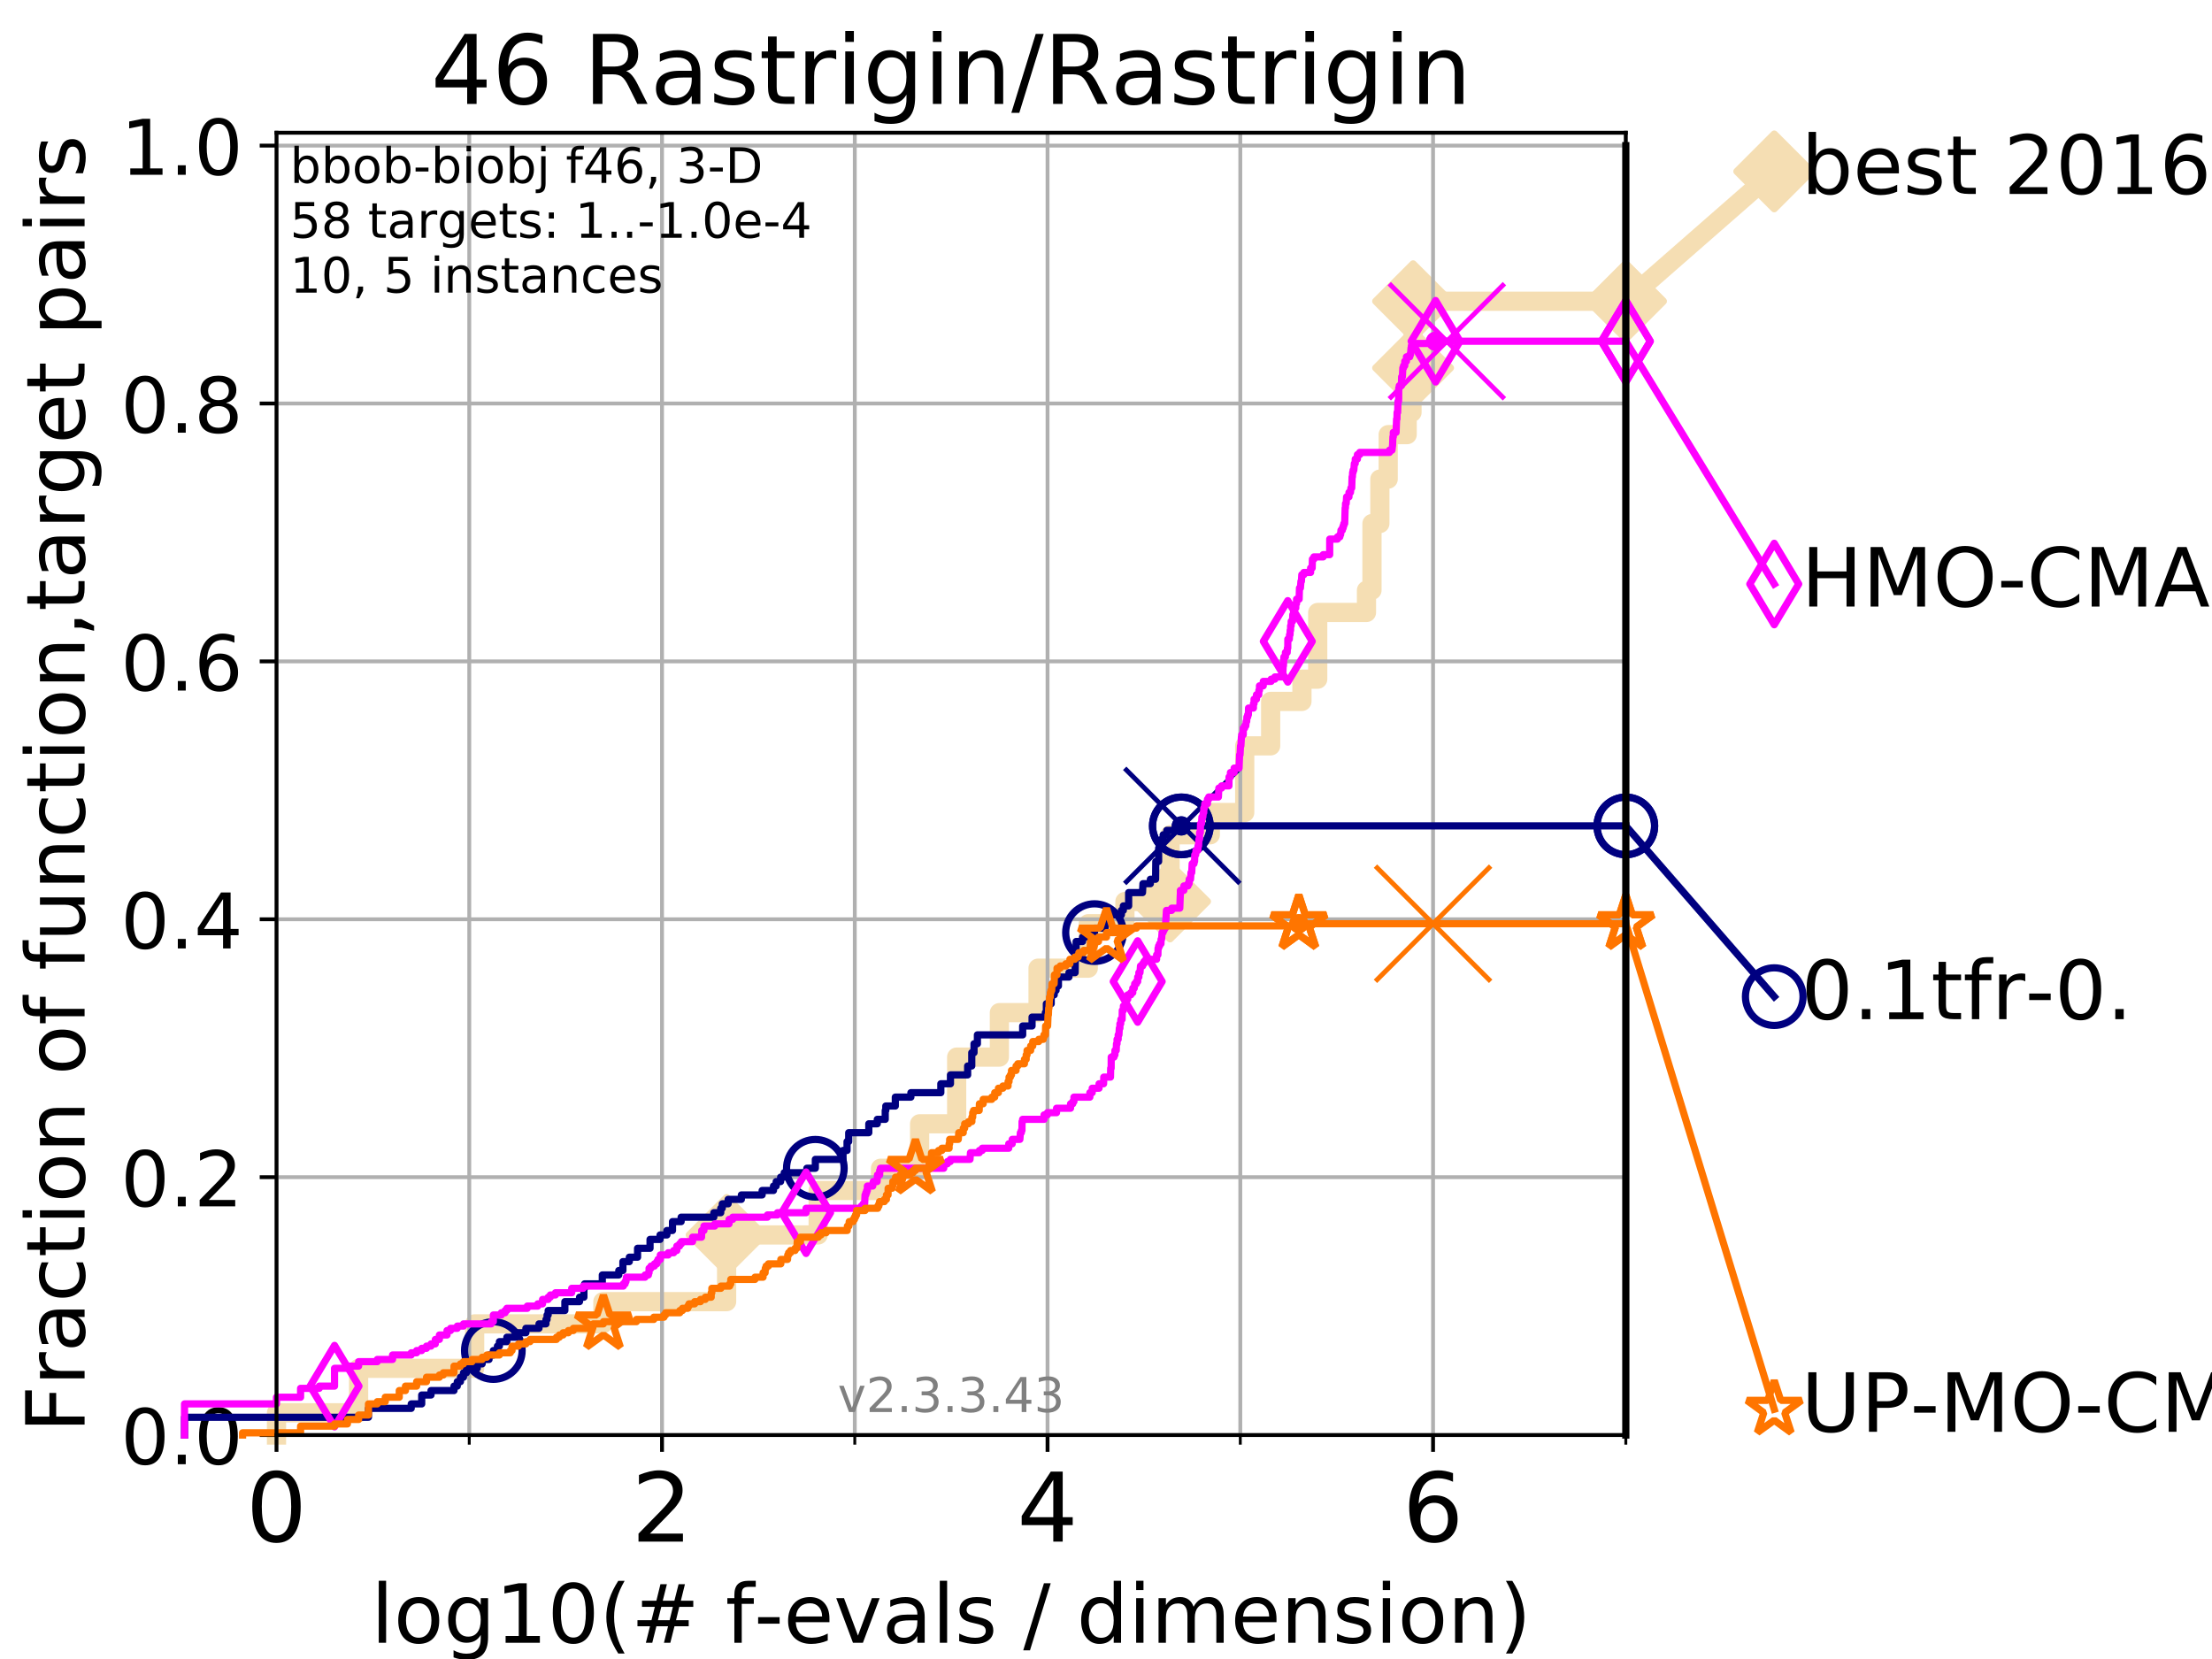 <?xml version="1.0" encoding="utf-8" standalone="no"?>
<!DOCTYPE svg PUBLIC "-//W3C//DTD SVG 1.1//EN"
  "http://www.w3.org/Graphics/SVG/1.1/DTD/svg11.dtd">
<!-- Created with matplotlib (https://matplotlib.org/) -->
<svg height="345.6pt" version="1.1" viewBox="0 0 460.8 345.6" width="460.8pt" xmlns="http://www.w3.org/2000/svg" xmlns:xlink="http://www.w3.org/1999/xlink">
 <defs>
  <style type="text/css">
*{stroke-linecap:butt;stroke-linejoin:round;}
  </style>
 </defs>
 <g id="figure_1">
  <g id="patch_1">
   <path d="M 0 345.6 
L 460.8 345.6 
L 460.8 0 
L 0 0 
z
" style="fill:#ffffff;"/>
  </g>
  <g id="axes_1">
   <g id="patch_2">
    <path d="M 57.6 298.944 
L 338.688 298.944 
L 338.688 27.648 
L 57.6 27.648 
z
" style="fill:#ffffff;"/>
   </g>
   <g id="line2d_1">
    <path d="M 57.6 298.944 
L 57.6 294.313 
L 74.705 294.313 
L 74.705 285.05 
L 98.881 285.05 
L 98.881 275.788 
L 125.589 275.788 
L 125.589 271.157 
L 151.368 271.157 
L 151.368 257.263 
L 170.437 257.263 
L 170.437 248.001 
L 183.429 248.001 
L 183.429 243.37 
L 191.574 243.37 
L 191.574 234.107 
L 199.291 234.107 
L 199.291 220.214 
L 208.189 220.214 
L 208.189 210.951 
L 216.244 210.951 
L 216.244 201.689 
L 226.71 201.689 
L 226.71 192.426 
L 234.341 192.426 
L 234.341 187.795 
L 243.75 187.795 
L 243.75 173.901 
L 252.134 173.901 
L 252.134 169.27 
L 259.298 169.27 
L 259.298 155.377 
L 264.701 155.377 
L 264.701 146.114 
L 271.217 146.114 
L 271.217 141.483 
L 274.503 141.483 
L 274.503 127.589 
L 284.662 127.589 
L 284.662 122.958 
L 285.807 122.958 
L 285.807 109.065 
L 287.451 109.065 
L 287.451 99.802 
L 289.187 99.802 
L 289.187 90.54 
L 293.138 90.54 
L 293.138 85.909 
L 294.148 85.909 
L 294.148 76.646 
L 294.373 76.646 
L 294.373 62.753 
L 338.688 62.753 
" style="fill:none;stroke:#f5deb3;stroke-linecap:square;stroke-width:4;"/>
   </g>
   <g id="line2d_2">
    <defs>
     <path d="M 0 7.778 
L 7.778 0 
L 0 -7.778 
L -7.778 0 
z
" id="m6acfc9e20b" style="stroke:#f5deb3;stroke-linejoin:miter;stroke-width:1.5;"/>
    </defs>
    <g>
     <use style="fill:#f5deb3;stroke:#f5deb3;stroke-linejoin:miter;stroke-width:1.5;" x="151.368" xlink:href="#m6acfc9e20b" y="257.263"/>
     <use style="fill:#f5deb3;stroke:#f5deb3;stroke-linejoin:miter;stroke-width:1.5;" x="243.75" xlink:href="#m6acfc9e20b" y="187.795"/>
     <use style="fill:#f5deb3;stroke:#f5deb3;stroke-linejoin:miter;stroke-width:1.5;" x="294.373" xlink:href="#m6acfc9e20b" y="76.646"/>
     <use style="fill:#f5deb3;stroke:#f5deb3;stroke-linejoin:miter;stroke-width:1.5;" x="294.373" xlink:href="#m6acfc9e20b" y="62.753"/>
     <use style="fill:#f5deb3;stroke:#f5deb3;stroke-linejoin:miter;stroke-width:1.5;" x="338.688" xlink:href="#m6acfc9e20b" y="62.753"/>
    </g>
   </g>
   <g id="line2d_3">
    <path style="fill:none;stroke:#f5deb3;stroke-linecap:square;stroke-width:4;"/>
    <g/>
   </g>
   <g id="line2d_4">
    <path d="M 338.688 62.753 
L 369.608 35.706 
" style="fill:none;stroke:#f5deb3;stroke-linecap:square;stroke-width:4;"/>
    <g>
     <use style="fill:#f5deb3;stroke:#f5deb3;stroke-linejoin:miter;stroke-width:1.5;" x="338.688" xlink:href="#m6acfc9e20b" y="62.753"/>
     <use style="fill:#f5deb3;stroke:#f5deb3;stroke-linejoin:miter;stroke-width:1.5;" x="369.608" xlink:href="#m6acfc9e20b" y="35.706"/>
    </g>
   </g>
   <g id="matplotlib.axis_1">
    <g id="xtick_1">
     <g id="line2d_5">
      <path clip-path="url(#p85e19bf0b7)" d="M 57.6 298.944 
L 57.6 27.648 
" style="fill:none;stroke:#b0b0b0;stroke-linecap:square;stroke-width:0.8;"/>
     </g>
     <g id="line2d_6">
      <defs>
       <path d="M 0 0 
L 0 3.5 
" id="m68ab55bfb4" style="stroke:#000000;stroke-width:0.8;"/>
      </defs>
      <g>
       <use style="stroke:#000000;stroke-width:0.8;" x="57.6" xlink:href="#m68ab55bfb4" y="298.944"/>
      </g>
     </g>
     <g id="text_1">
      <!-- 0 -->
      <defs>
       <path d="M 31.781 66.406 
Q 24.172 66.406 20.328 58.906 
Q 16.5 51.422 16.5 36.375 
Q 16.5 21.391 20.328 13.891 
Q 24.172 6.391 31.781 6.391 
Q 39.453 6.391 43.281 13.891 
Q 47.125 21.391 47.125 36.375 
Q 47.125 51.422 43.281 58.906 
Q 39.453 66.406 31.781 66.406 
z
M 31.781 74.219 
Q 44.047 74.219 50.516 64.516 
Q 56.984 54.828 56.984 36.375 
Q 56.984 17.969 50.516 8.266 
Q 44.047 -1.422 31.781 -1.422 
Q 19.531 -1.422 13.062 8.266 
Q 6.594 17.969 6.594 36.375 
Q 6.594 54.828 13.062 64.516 
Q 19.531 74.219 31.781 74.219 
z
" id="DejaVuSans-48"/>
      </defs>
      <g transform="translate(51.237 321.141)scale(0.2 -0.2)">
       <use xlink:href="#DejaVuSans-48"/>
      </g>
     </g>
    </g>
    <g id="xtick_2">
     <g id="line2d_7">
      <path clip-path="url(#p85e19bf0b7)" d="M 137.911 298.944 
L 137.911 27.648 
" style="fill:none;stroke:#b0b0b0;stroke-linecap:square;stroke-width:0.8;"/>
     </g>
     <g id="line2d_8">
      <g>
       <use style="stroke:#000000;stroke-width:0.8;" x="137.911" xlink:href="#m68ab55bfb4" y="298.944"/>
      </g>
     </g>
     <g id="text_2">
      <!-- 2 -->
      <defs>
       <path d="M 19.188 8.297 
L 53.609 8.297 
L 53.609 0 
L 7.328 0 
L 7.328 8.297 
Q 12.938 14.109 22.625 23.891 
Q 32.328 33.688 34.812 36.531 
Q 39.547 41.844 41.422 45.531 
Q 43.312 49.219 43.312 52.781 
Q 43.312 58.594 39.234 62.25 
Q 35.156 65.922 28.609 65.922 
Q 23.969 65.922 18.812 64.312 
Q 13.672 62.703 7.812 59.422 
L 7.812 69.391 
Q 13.766 71.781 18.938 73 
Q 24.125 74.219 28.422 74.219 
Q 39.75 74.219 46.484 68.547 
Q 53.219 62.891 53.219 53.422 
Q 53.219 48.922 51.531 44.891 
Q 49.859 40.875 45.406 35.406 
Q 44.188 33.984 37.641 27.219 
Q 31.109 20.453 19.188 8.297 
z
" id="DejaVuSans-50"/>
      </defs>
      <g transform="translate(131.548 321.141)scale(0.2 -0.2)">
       <use xlink:href="#DejaVuSans-50"/>
      </g>
     </g>
    </g>
    <g id="xtick_3">
     <g id="line2d_9">
      <path clip-path="url(#p85e19bf0b7)" d="M 218.222 298.944 
L 218.222 27.648 
" style="fill:none;stroke:#b0b0b0;stroke-linecap:square;stroke-width:0.8;"/>
     </g>
     <g id="line2d_10">
      <g>
       <use style="stroke:#000000;stroke-width:0.8;" x="218.222" xlink:href="#m68ab55bfb4" y="298.944"/>
      </g>
     </g>
     <g id="text_3">
      <!-- 4 -->
      <defs>
       <path d="M 37.797 64.312 
L 12.891 25.391 
L 37.797 25.391 
z
M 35.203 72.906 
L 47.609 72.906 
L 47.609 25.391 
L 58.016 25.391 
L 58.016 17.188 
L 47.609 17.188 
L 47.609 0 
L 37.797 0 
L 37.797 17.188 
L 4.891 17.188 
L 4.891 26.703 
z
" id="DejaVuSans-52"/>
      </defs>
      <g transform="translate(211.859 321.141)scale(0.2 -0.2)">
       <use xlink:href="#DejaVuSans-52"/>
      </g>
     </g>
    </g>
    <g id="xtick_4">
     <g id="line2d_11">
      <path clip-path="url(#p85e19bf0b7)" d="M 298.533 298.944 
L 298.533 27.648 
" style="fill:none;stroke:#b0b0b0;stroke-linecap:square;stroke-width:0.8;"/>
     </g>
     <g id="line2d_12">
      <g>
       <use style="stroke:#000000;stroke-width:0.8;" x="298.533" xlink:href="#m68ab55bfb4" y="298.944"/>
      </g>
     </g>
     <g id="text_4">
      <!-- 6 -->
      <defs>
       <path d="M 33.016 40.375 
Q 26.375 40.375 22.484 35.828 
Q 18.609 31.297 18.609 23.391 
Q 18.609 15.531 22.484 10.953 
Q 26.375 6.391 33.016 6.391 
Q 39.656 6.391 43.531 10.953 
Q 47.406 15.531 47.406 23.391 
Q 47.406 31.297 43.531 35.828 
Q 39.656 40.375 33.016 40.375 
z
M 52.594 71.297 
L 52.594 62.312 
Q 48.875 64.062 45.094 64.984 
Q 41.312 65.922 37.594 65.922 
Q 27.828 65.922 22.672 59.328 
Q 17.531 52.734 16.797 39.406 
Q 19.672 43.656 24.016 45.922 
Q 28.375 48.188 33.594 48.188 
Q 44.578 48.188 50.953 41.516 
Q 57.328 34.859 57.328 23.391 
Q 57.328 12.156 50.688 5.359 
Q 44.047 -1.422 33.016 -1.422 
Q 20.359 -1.422 13.672 8.266 
Q 6.984 17.969 6.984 36.375 
Q 6.984 53.656 15.188 63.938 
Q 23.391 74.219 37.203 74.219 
Q 40.922 74.219 44.703 73.484 
Q 48.484 72.75 52.594 71.297 
z
" id="DejaVuSans-54"/>
      </defs>
      <g transform="translate(292.17 321.141)scale(0.2 -0.2)">
       <use xlink:href="#DejaVuSans-54"/>
      </g>
     </g>
    </g>
    <g id="xtick_5">
     <g id="line2d_13">
      <path clip-path="url(#p85e19bf0b7)" d="M 97.755 298.944 
L 97.755 27.648 
" style="fill:none;stroke:#b0b0b0;stroke-linecap:square;stroke-width:0.8;"/>
     </g>
     <g id="line2d_14">
      <defs>
       <path d="M 0 0 
L 0 2 
" id="m8d398148f7" style="stroke:#000000;stroke-width:0.6;"/>
      </defs>
      <g>
       <use style="stroke:#000000;stroke-width:0.6;" x="97.755" xlink:href="#m8d398148f7" y="298.944"/>
      </g>
     </g>
    </g>
    <g id="xtick_6">
     <g id="line2d_15">
      <path clip-path="url(#p85e19bf0b7)" d="M 178.066 298.944 
L 178.066 27.648 
" style="fill:none;stroke:#b0b0b0;stroke-linecap:square;stroke-width:0.8;"/>
     </g>
     <g id="line2d_16">
      <g>
       <use style="stroke:#000000;stroke-width:0.6;" x="178.066" xlink:href="#m8d398148f7" y="298.944"/>
      </g>
     </g>
    </g>
    <g id="xtick_7">
     <g id="line2d_17">
      <path clip-path="url(#p85e19bf0b7)" d="M 258.377 298.944 
L 258.377 27.648 
" style="fill:none;stroke:#b0b0b0;stroke-linecap:square;stroke-width:0.8;"/>
     </g>
     <g id="line2d_18">
      <g>
       <use style="stroke:#000000;stroke-width:0.6;" x="258.377" xlink:href="#m8d398148f7" y="298.944"/>
      </g>
     </g>
    </g>
    <g id="xtick_8">
     <g id="line2d_19">
      <path clip-path="url(#p85e19bf0b7)" d="M 338.688 298.944 
L 338.688 27.648 
" style="fill:none;stroke:#b0b0b0;stroke-linecap:square;stroke-width:0.8;"/>
     </g>
     <g id="line2d_20">
      <g>
       <use style="stroke:#000000;stroke-width:0.6;" x="338.688" xlink:href="#m8d398148f7" y="298.944"/>
      </g>
     </g>
    </g>
    <g id="text_5">
     <!-- log10(# f-evals / dimension) -->
     <defs>
      <path d="M 9.422 75.984 
L 18.406 75.984 
L 18.406 0 
L 9.422 0 
z
" id="DejaVuSans-108"/>
      <path d="M 30.609 48.391 
Q 23.391 48.391 19.188 42.75 
Q 14.984 37.109 14.984 27.297 
Q 14.984 17.484 19.156 11.844 
Q 23.344 6.203 30.609 6.203 
Q 37.797 6.203 41.984 11.859 
Q 46.188 17.531 46.188 27.297 
Q 46.188 37.016 41.984 42.703 
Q 37.797 48.391 30.609 48.391 
z
M 30.609 56 
Q 42.328 56 49.016 48.375 
Q 55.719 40.766 55.719 27.297 
Q 55.719 13.875 49.016 6.219 
Q 42.328 -1.422 30.609 -1.422 
Q 18.844 -1.422 12.172 6.219 
Q 5.516 13.875 5.516 27.297 
Q 5.516 40.766 12.172 48.375 
Q 18.844 56 30.609 56 
z
" id="DejaVuSans-111"/>
      <path d="M 45.406 27.984 
Q 45.406 37.75 41.375 43.109 
Q 37.359 48.484 30.078 48.484 
Q 22.859 48.484 18.828 43.109 
Q 14.797 37.75 14.797 27.984 
Q 14.797 18.266 18.828 12.891 
Q 22.859 7.516 30.078 7.516 
Q 37.359 7.516 41.375 12.891 
Q 45.406 18.266 45.406 27.984 
z
M 54.391 6.781 
Q 54.391 -7.172 48.188 -13.984 
Q 42 -20.797 29.203 -20.797 
Q 24.469 -20.797 20.266 -20.094 
Q 16.062 -19.391 12.109 -17.922 
L 12.109 -9.188 
Q 16.062 -11.328 19.922 -12.344 
Q 23.781 -13.375 27.781 -13.375 
Q 36.625 -13.375 41.016 -8.766 
Q 45.406 -4.156 45.406 5.172 
L 45.406 9.625 
Q 42.625 4.781 38.281 2.391 
Q 33.938 0 27.875 0 
Q 17.828 0 11.672 7.656 
Q 5.516 15.328 5.516 27.984 
Q 5.516 40.672 11.672 48.328 
Q 17.828 56 27.875 56 
Q 33.938 56 38.281 53.609 
Q 42.625 51.219 45.406 46.391 
L 45.406 54.688 
L 54.391 54.688 
z
" id="DejaVuSans-103"/>
      <path d="M 12.406 8.297 
L 28.516 8.297 
L 28.516 63.922 
L 10.984 60.406 
L 10.984 69.391 
L 28.422 72.906 
L 38.281 72.906 
L 38.281 8.297 
L 54.391 8.297 
L 54.391 0 
L 12.406 0 
z
" id="DejaVuSans-49"/>
      <path d="M 31 75.875 
Q 24.469 64.656 21.281 53.656 
Q 18.109 42.672 18.109 31.391 
Q 18.109 20.125 21.312 9.062 
Q 24.516 -2 31 -13.188 
L 23.188 -13.188 
Q 15.875 -1.703 12.234 9.375 
Q 8.594 20.453 8.594 31.391 
Q 8.594 42.281 12.203 53.312 
Q 15.828 64.359 23.188 75.875 
z
" id="DejaVuSans-40"/>
      <path d="M 51.125 44 
L 36.922 44 
L 32.812 27.688 
L 47.125 27.688 
z
M 43.797 71.781 
L 38.719 51.516 
L 52.984 51.516 
L 58.109 71.781 
L 65.922 71.781 
L 60.891 51.516 
L 76.125 51.516 
L 76.125 44 
L 58.984 44 
L 54.984 27.688 
L 70.516 27.688 
L 70.516 20.219 
L 53.078 20.219 
L 48 0 
L 40.188 0 
L 45.219 20.219 
L 30.906 20.219 
L 25.875 0 
L 18.016 0 
L 23.094 20.219 
L 7.719 20.219 
L 7.719 27.688 
L 24.906 27.688 
L 29 44 
L 13.281 44 
L 13.281 51.516 
L 30.906 51.516 
L 35.891 71.781 
z
" id="DejaVuSans-35"/>
      <path id="DejaVuSans-32"/>
      <path d="M 37.109 75.984 
L 37.109 68.5 
L 28.516 68.5 
Q 23.688 68.5 21.797 66.547 
Q 19.922 64.594 19.922 59.516 
L 19.922 54.688 
L 34.719 54.688 
L 34.719 47.703 
L 19.922 47.703 
L 19.922 0 
L 10.891 0 
L 10.891 47.703 
L 2.297 47.703 
L 2.297 54.688 
L 10.891 54.688 
L 10.891 58.5 
Q 10.891 67.625 15.141 71.797 
Q 19.391 75.984 28.609 75.984 
z
" id="DejaVuSans-102"/>
      <path d="M 4.891 31.391 
L 31.203 31.391 
L 31.203 23.391 
L 4.891 23.391 
z
" id="DejaVuSans-45"/>
      <path d="M 56.203 29.594 
L 56.203 25.203 
L 14.891 25.203 
Q 15.484 15.922 20.484 11.062 
Q 25.484 6.203 34.422 6.203 
Q 39.594 6.203 44.453 7.469 
Q 49.312 8.734 54.109 11.281 
L 54.109 2.781 
Q 49.266 0.734 44.188 -0.344 
Q 39.109 -1.422 33.891 -1.422 
Q 20.797 -1.422 13.156 6.188 
Q 5.516 13.812 5.516 26.812 
Q 5.516 40.234 12.766 48.109 
Q 20.016 56 32.328 56 
Q 43.359 56 49.781 48.891 
Q 56.203 41.797 56.203 29.594 
z
M 47.219 32.234 
Q 47.125 39.594 43.094 43.984 
Q 39.062 48.391 32.422 48.391 
Q 24.906 48.391 20.391 44.141 
Q 15.875 39.891 15.188 32.172 
z
" id="DejaVuSans-101"/>
      <path d="M 2.984 54.688 
L 12.5 54.688 
L 29.594 8.797 
L 46.688 54.688 
L 56.203 54.688 
L 35.688 0 
L 23.484 0 
z
" id="DejaVuSans-118"/>
      <path d="M 34.281 27.484 
Q 23.391 27.484 19.188 25 
Q 14.984 22.516 14.984 16.5 
Q 14.984 11.719 18.141 8.906 
Q 21.297 6.109 26.703 6.109 
Q 34.188 6.109 38.703 11.406 
Q 43.219 16.703 43.219 25.484 
L 43.219 27.484 
z
M 52.203 31.203 
L 52.203 0 
L 43.219 0 
L 43.219 8.297 
Q 40.141 3.328 35.547 0.953 
Q 30.953 -1.422 24.312 -1.422 
Q 15.922 -1.422 10.953 3.297 
Q 6 8.016 6 15.922 
Q 6 25.141 12.172 29.828 
Q 18.359 34.516 30.609 34.516 
L 43.219 34.516 
L 43.219 35.406 
Q 43.219 41.609 39.141 45 
Q 35.062 48.391 27.688 48.391 
Q 23 48.391 18.547 47.266 
Q 14.109 46.141 10.016 43.891 
L 10.016 52.203 
Q 14.938 54.109 19.578 55.047 
Q 24.219 56 28.609 56 
Q 40.484 56 46.344 49.844 
Q 52.203 43.703 52.203 31.203 
z
" id="DejaVuSans-97"/>
      <path d="M 44.281 53.078 
L 44.281 44.578 
Q 40.484 46.531 36.375 47.5 
Q 32.281 48.484 27.875 48.484 
Q 21.188 48.484 17.844 46.438 
Q 14.5 44.391 14.5 40.281 
Q 14.5 37.156 16.891 35.375 
Q 19.281 33.594 26.516 31.984 
L 29.594 31.297 
Q 39.156 29.25 43.188 25.516 
Q 47.219 21.781 47.219 15.094 
Q 47.219 7.469 41.188 3.016 
Q 35.156 -1.422 24.609 -1.422 
Q 20.219 -1.422 15.453 -0.562 
Q 10.688 0.297 5.422 2 
L 5.422 11.281 
Q 10.406 8.688 15.234 7.391 
Q 20.062 6.109 24.812 6.109 
Q 31.156 6.109 34.562 8.281 
Q 37.984 10.453 37.984 14.406 
Q 37.984 18.062 35.516 20.016 
Q 33.062 21.969 24.703 23.781 
L 21.578 24.516 
Q 13.234 26.266 9.516 29.906 
Q 5.812 33.547 5.812 39.891 
Q 5.812 47.609 11.281 51.797 
Q 16.75 56 26.812 56 
Q 31.781 56 36.172 55.266 
Q 40.578 54.547 44.281 53.078 
z
" id="DejaVuSans-115"/>
      <path d="M 25.391 72.906 
L 33.688 72.906 
L 8.297 -9.281 
L 0 -9.281 
z
" id="DejaVuSans-47"/>
      <path d="M 45.406 46.391 
L 45.406 75.984 
L 54.391 75.984 
L 54.391 0 
L 45.406 0 
L 45.406 8.203 
Q 42.578 3.328 38.25 0.953 
Q 33.938 -1.422 27.875 -1.422 
Q 17.969 -1.422 11.734 6.484 
Q 5.516 14.406 5.516 27.297 
Q 5.516 40.188 11.734 48.094 
Q 17.969 56 27.875 56 
Q 33.938 56 38.25 53.625 
Q 42.578 51.266 45.406 46.391 
z
M 14.797 27.297 
Q 14.797 17.391 18.875 11.75 
Q 22.953 6.109 30.078 6.109 
Q 37.203 6.109 41.297 11.75 
Q 45.406 17.391 45.406 27.297 
Q 45.406 37.203 41.297 42.844 
Q 37.203 48.484 30.078 48.484 
Q 22.953 48.484 18.875 42.844 
Q 14.797 37.203 14.797 27.297 
z
" id="DejaVuSans-100"/>
      <path d="M 9.422 54.688 
L 18.406 54.688 
L 18.406 0 
L 9.422 0 
z
M 9.422 75.984 
L 18.406 75.984 
L 18.406 64.594 
L 9.422 64.594 
z
" id="DejaVuSans-105"/>
      <path d="M 52 44.188 
Q 55.375 50.25 60.062 53.125 
Q 64.75 56 71.094 56 
Q 79.641 56 84.281 50.016 
Q 88.922 44.047 88.922 33.016 
L 88.922 0 
L 79.891 0 
L 79.891 32.719 
Q 79.891 40.578 77.094 44.375 
Q 74.312 48.188 68.609 48.188 
Q 61.625 48.188 57.562 43.547 
Q 53.516 38.922 53.516 30.906 
L 53.516 0 
L 44.484 0 
L 44.484 32.719 
Q 44.484 40.625 41.703 44.406 
Q 38.922 48.188 33.109 48.188 
Q 26.219 48.188 22.156 43.531 
Q 18.109 38.875 18.109 30.906 
L 18.109 0 
L 9.078 0 
L 9.078 54.688 
L 18.109 54.688 
L 18.109 46.188 
Q 21.188 51.219 25.484 53.609 
Q 29.781 56 35.688 56 
Q 41.656 56 45.828 52.969 
Q 50 49.953 52 44.188 
z
" id="DejaVuSans-109"/>
      <path d="M 54.891 33.016 
L 54.891 0 
L 45.906 0 
L 45.906 32.719 
Q 45.906 40.484 42.875 44.328 
Q 39.844 48.188 33.797 48.188 
Q 26.516 48.188 22.312 43.547 
Q 18.109 38.922 18.109 30.906 
L 18.109 0 
L 9.078 0 
L 9.078 54.688 
L 18.109 54.688 
L 18.109 46.188 
Q 21.344 51.125 25.703 53.562 
Q 30.078 56 35.797 56 
Q 45.219 56 50.047 50.172 
Q 54.891 44.344 54.891 33.016 
z
" id="DejaVuSans-110"/>
      <path d="M 8.016 75.875 
L 15.828 75.875 
Q 23.141 64.359 26.781 53.312 
Q 30.422 42.281 30.422 31.391 
Q 30.422 20.453 26.781 9.375 
Q 23.141 -1.703 15.828 -13.188 
L 8.016 -13.188 
Q 14.5 -2 17.703 9.062 
Q 20.906 20.125 20.906 31.391 
Q 20.906 42.672 17.703 53.656 
Q 14.5 64.656 8.016 75.875 
z
" id="DejaVuSans-41"/>
     </defs>
     <g transform="translate(77.303 342.218)scale(0.17 -0.17)">
      <use xlink:href="#DejaVuSans-108"/>
      <use x="27.783" xlink:href="#DejaVuSans-111"/>
      <use x="88.965" xlink:href="#DejaVuSans-103"/>
      <use x="152.441" xlink:href="#DejaVuSans-49"/>
      <use x="216.064" xlink:href="#DejaVuSans-48"/>
      <use x="279.688" xlink:href="#DejaVuSans-40"/>
      <use x="318.701" xlink:href="#DejaVuSans-35"/>
      <use x="402.49" xlink:href="#DejaVuSans-32"/>
      <use x="434.277" xlink:href="#DejaVuSans-102"/>
      <use x="469.404" xlink:href="#DejaVuSans-45"/>
      <use x="505.488" xlink:href="#DejaVuSans-101"/>
      <use x="567.012" xlink:href="#DejaVuSans-118"/>
      <use x="626.191" xlink:href="#DejaVuSans-97"/>
      <use x="687.471" xlink:href="#DejaVuSans-108"/>
      <use x="715.254" xlink:href="#DejaVuSans-115"/>
      <use x="767.354" xlink:href="#DejaVuSans-32"/>
      <use x="799.141" xlink:href="#DejaVuSans-47"/>
      <use x="832.832" xlink:href="#DejaVuSans-32"/>
      <use x="864.619" xlink:href="#DejaVuSans-100"/>
      <use x="928.096" xlink:href="#DejaVuSans-105"/>
      <use x="955.879" xlink:href="#DejaVuSans-109"/>
      <use x="1053.291" xlink:href="#DejaVuSans-101"/>
      <use x="1114.814" xlink:href="#DejaVuSans-110"/>
      <use x="1178.193" xlink:href="#DejaVuSans-115"/>
      <use x="1230.293" xlink:href="#DejaVuSans-105"/>
      <use x="1258.076" xlink:href="#DejaVuSans-111"/>
      <use x="1319.258" xlink:href="#DejaVuSans-110"/>
      <use x="1382.637" xlink:href="#DejaVuSans-41"/>
     </g>
    </g>
   </g>
   <g id="matplotlib.axis_2">
    <g id="ytick_1">
     <g id="line2d_21">
      <path clip-path="url(#p85e19bf0b7)" d="M 57.6 298.944 
L 338.688 298.944 
" style="fill:none;stroke:#b0b0b0;stroke-linecap:square;stroke-width:0.8;"/>
     </g>
     <g id="line2d_22">
      <defs>
       <path d="M 0 0 
L -3.5 0 
" id="mab9f872985" style="stroke:#000000;stroke-width:0.8;"/>
      </defs>
      <g>
       <use style="stroke:#000000;stroke-width:0.8;" x="57.6" xlink:href="#mab9f872985" y="298.944"/>
      </g>
     </g>
     <g id="text_6">
      <!-- 0.0 -->
      <defs>
       <path d="M 10.688 12.406 
L 21 12.406 
L 21 0 
L 10.688 0 
z
" id="DejaVuSans-46"/>
      </defs>
      <g transform="translate(25.155 305.023)scale(0.16 -0.16)">
       <use xlink:href="#DejaVuSans-48"/>
       <use x="63.623" xlink:href="#DejaVuSans-46"/>
       <use x="95.41" xlink:href="#DejaVuSans-48"/>
      </g>
     </g>
    </g>
    <g id="ytick_2">
     <g id="line2d_23">
      <path clip-path="url(#p85e19bf0b7)" d="M 57.6 245.222 
L 338.688 245.222 
" style="fill:none;stroke:#b0b0b0;stroke-linecap:square;stroke-width:0.8;"/>
     </g>
     <g id="line2d_24">
      <g>
       <use style="stroke:#000000;stroke-width:0.8;" x="57.6" xlink:href="#mab9f872985" y="245.222"/>
      </g>
     </g>
     <g id="text_7">
      <!-- 0.2 -->
      <g transform="translate(25.155 251.301)scale(0.16 -0.16)">
       <use xlink:href="#DejaVuSans-48"/>
       <use x="63.623" xlink:href="#DejaVuSans-46"/>
       <use x="95.41" xlink:href="#DejaVuSans-50"/>
      </g>
     </g>
    </g>
    <g id="ytick_3">
     <g id="line2d_25">
      <path clip-path="url(#p85e19bf0b7)" d="M 57.6 191.5 
L 338.688 191.5 
" style="fill:none;stroke:#b0b0b0;stroke-linecap:square;stroke-width:0.8;"/>
     </g>
     <g id="line2d_26">
      <g>
       <use style="stroke:#000000;stroke-width:0.8;" x="57.6" xlink:href="#mab9f872985" y="191.5"/>
      </g>
     </g>
     <g id="text_8">
      <!-- 0.4 -->
      <g transform="translate(25.155 197.579)scale(0.16 -0.16)">
       <use xlink:href="#DejaVuSans-48"/>
       <use x="63.623" xlink:href="#DejaVuSans-46"/>
       <use x="95.41" xlink:href="#DejaVuSans-52"/>
      </g>
     </g>
    </g>
    <g id="ytick_4">
     <g id="line2d_27">
      <path clip-path="url(#p85e19bf0b7)" d="M 57.6 137.778 
L 338.688 137.778 
" style="fill:none;stroke:#b0b0b0;stroke-linecap:square;stroke-width:0.8;"/>
     </g>
     <g id="line2d_28">
      <g>
       <use style="stroke:#000000;stroke-width:0.8;" x="57.6" xlink:href="#mab9f872985" y="137.778"/>
      </g>
     </g>
     <g id="text_9">
      <!-- 0.6 -->
      <g transform="translate(25.155 143.857)scale(0.16 -0.16)">
       <use xlink:href="#DejaVuSans-48"/>
       <use x="63.623" xlink:href="#DejaVuSans-46"/>
       <use x="95.41" xlink:href="#DejaVuSans-54"/>
      </g>
     </g>
    </g>
    <g id="ytick_5">
     <g id="line2d_29">
      <path clip-path="url(#p85e19bf0b7)" d="M 57.6 84.056 
L 338.688 84.056 
" style="fill:none;stroke:#b0b0b0;stroke-linecap:square;stroke-width:0.8;"/>
     </g>
     <g id="line2d_30">
      <g>
       <use style="stroke:#000000;stroke-width:0.8;" x="57.6" xlink:href="#mab9f872985" y="84.056"/>
      </g>
     </g>
     <g id="text_10">
      <!-- 0.8 -->
      <defs>
       <path d="M 31.781 34.625 
Q 24.75 34.625 20.719 30.859 
Q 16.703 27.094 16.703 20.516 
Q 16.703 13.922 20.719 10.156 
Q 24.75 6.391 31.781 6.391 
Q 38.812 6.391 42.859 10.172 
Q 46.922 13.969 46.922 20.516 
Q 46.922 27.094 42.891 30.859 
Q 38.875 34.625 31.781 34.625 
z
M 21.922 38.812 
Q 15.578 40.375 12.031 44.719 
Q 8.5 49.078 8.5 55.328 
Q 8.5 64.062 14.719 69.141 
Q 20.953 74.219 31.781 74.219 
Q 42.672 74.219 48.875 69.141 
Q 55.078 64.062 55.078 55.328 
Q 55.078 49.078 51.531 44.719 
Q 48 40.375 41.703 38.812 
Q 48.828 37.156 52.797 32.312 
Q 56.781 27.484 56.781 20.516 
Q 56.781 9.906 50.312 4.234 
Q 43.844 -1.422 31.781 -1.422 
Q 19.734 -1.422 13.25 4.234 
Q 6.781 9.906 6.781 20.516 
Q 6.781 27.484 10.781 32.312 
Q 14.797 37.156 21.922 38.812 
z
M 18.312 54.391 
Q 18.312 48.734 21.844 45.562 
Q 25.391 42.391 31.781 42.391 
Q 38.141 42.391 41.719 45.562 
Q 45.312 48.734 45.312 54.391 
Q 45.312 60.062 41.719 63.234 
Q 38.141 66.406 31.781 66.406 
Q 25.391 66.406 21.844 63.234 
Q 18.312 60.062 18.312 54.391 
z
" id="DejaVuSans-56"/>
      </defs>
      <g transform="translate(25.155 90.135)scale(0.16 -0.16)">
       <use xlink:href="#DejaVuSans-48"/>
       <use x="63.623" xlink:href="#DejaVuSans-46"/>
       <use x="95.41" xlink:href="#DejaVuSans-56"/>
      </g>
     </g>
    </g>
    <g id="ytick_6">
     <g id="line2d_31">
      <path clip-path="url(#p85e19bf0b7)" d="M 57.6 30.334 
L 338.688 30.334 
" style="fill:none;stroke:#b0b0b0;stroke-linecap:square;stroke-width:0.8;"/>
     </g>
     <g id="line2d_32">
      <g>
       <use style="stroke:#000000;stroke-width:0.8;" x="57.6" xlink:href="#mab9f872985" y="30.334"/>
      </g>
     </g>
     <g id="text_11">
      <!-- 1.0 -->
      <g transform="translate(25.155 36.413)scale(0.16 -0.16)">
       <use xlink:href="#DejaVuSans-49"/>
       <use x="63.623" xlink:href="#DejaVuSans-46"/>
       <use x="95.41" xlink:href="#DejaVuSans-48"/>
      </g>
     </g>
    </g>
    <g id="text_12">
     <!-- Fraction of function,target pairs -->
     <defs>
      <path d="M 9.812 72.906 
L 51.703 72.906 
L 51.703 64.594 
L 19.672 64.594 
L 19.672 43.109 
L 48.578 43.109 
L 48.578 34.812 
L 19.672 34.812 
L 19.672 0 
L 9.812 0 
z
" id="DejaVuSans-70"/>
      <path d="M 41.109 46.297 
Q 39.594 47.172 37.812 47.578 
Q 36.031 48 33.891 48 
Q 26.266 48 22.188 43.047 
Q 18.109 38.094 18.109 28.812 
L 18.109 0 
L 9.078 0 
L 9.078 54.688 
L 18.109 54.688 
L 18.109 46.188 
Q 20.953 51.172 25.484 53.578 
Q 30.031 56 36.531 56 
Q 37.453 56 38.578 55.875 
Q 39.703 55.766 41.062 55.516 
z
" id="DejaVuSans-114"/>
      <path d="M 48.781 52.594 
L 48.781 44.188 
Q 44.969 46.297 41.141 47.344 
Q 37.312 48.391 33.406 48.391 
Q 24.656 48.391 19.812 42.844 
Q 14.984 37.312 14.984 27.297 
Q 14.984 17.281 19.812 11.734 
Q 24.656 6.203 33.406 6.203 
Q 37.312 6.203 41.141 7.25 
Q 44.969 8.297 48.781 10.406 
L 48.781 2.094 
Q 45.016 0.344 40.984 -0.531 
Q 36.969 -1.422 32.422 -1.422 
Q 20.062 -1.422 12.781 6.344 
Q 5.516 14.109 5.516 27.297 
Q 5.516 40.672 12.859 48.328 
Q 20.219 56 33.016 56 
Q 37.156 56 41.109 55.141 
Q 45.062 54.297 48.781 52.594 
z
" id="DejaVuSans-99"/>
      <path d="M 18.312 70.219 
L 18.312 54.688 
L 36.812 54.688 
L 36.812 47.703 
L 18.312 47.703 
L 18.312 18.016 
Q 18.312 11.328 20.141 9.422 
Q 21.969 7.516 27.594 7.516 
L 36.812 7.516 
L 36.812 0 
L 27.594 0 
Q 17.188 0 13.234 3.875 
Q 9.281 7.766 9.281 18.016 
L 9.281 47.703 
L 2.688 47.703 
L 2.688 54.688 
L 9.281 54.688 
L 9.281 70.219 
z
" id="DejaVuSans-116"/>
      <path d="M 8.5 21.578 
L 8.5 54.688 
L 17.484 54.688 
L 17.484 21.922 
Q 17.484 14.156 20.5 10.266 
Q 23.531 6.391 29.594 6.391 
Q 36.859 6.391 41.078 11.031 
Q 45.312 15.672 45.312 23.688 
L 45.312 54.688 
L 54.297 54.688 
L 54.297 0 
L 45.312 0 
L 45.312 8.406 
Q 42.047 3.422 37.719 1 
Q 33.406 -1.422 27.688 -1.422 
Q 18.266 -1.422 13.375 4.438 
Q 8.5 10.297 8.5 21.578 
z
M 31.109 56 
z
" id="DejaVuSans-117"/>
      <path d="M 11.719 12.406 
L 22.016 12.406 
L 22.016 4 
L 14.016 -11.625 
L 7.719 -11.625 
L 11.719 4 
z
" id="DejaVuSans-44"/>
      <path d="M 18.109 8.203 
L 18.109 -20.797 
L 9.078 -20.797 
L 9.078 54.688 
L 18.109 54.688 
L 18.109 46.391 
Q 20.953 51.266 25.266 53.625 
Q 29.594 56 35.594 56 
Q 45.562 56 51.781 48.094 
Q 58.016 40.188 58.016 27.297 
Q 58.016 14.406 51.781 6.484 
Q 45.562 -1.422 35.594 -1.422 
Q 29.594 -1.422 25.266 0.953 
Q 20.953 3.328 18.109 8.203 
z
M 48.688 27.297 
Q 48.688 37.203 44.609 42.844 
Q 40.531 48.484 33.406 48.484 
Q 26.266 48.484 22.188 42.844 
Q 18.109 37.203 18.109 27.297 
Q 18.109 17.391 22.188 11.75 
Q 26.266 6.109 33.406 6.109 
Q 40.531 6.109 44.609 11.75 
Q 48.688 17.391 48.688 27.297 
z
" id="DejaVuSans-112"/>
     </defs>
     <g transform="translate(17.62 298.435)rotate(-90)scale(0.17 -0.17)">
      <use xlink:href="#DejaVuSans-70"/>
      <use x="57.41" xlink:href="#DejaVuSans-114"/>
      <use x="98.523" xlink:href="#DejaVuSans-97"/>
      <use x="159.803" xlink:href="#DejaVuSans-99"/>
      <use x="214.783" xlink:href="#DejaVuSans-116"/>
      <use x="253.992" xlink:href="#DejaVuSans-105"/>
      <use x="281.775" xlink:href="#DejaVuSans-111"/>
      <use x="342.957" xlink:href="#DejaVuSans-110"/>
      <use x="406.336" xlink:href="#DejaVuSans-32"/>
      <use x="438.123" xlink:href="#DejaVuSans-111"/>
      <use x="499.305" xlink:href="#DejaVuSans-102"/>
      <use x="534.51" xlink:href="#DejaVuSans-32"/>
      <use x="566.297" xlink:href="#DejaVuSans-102"/>
      <use x="601.502" xlink:href="#DejaVuSans-117"/>
      <use x="664.881" xlink:href="#DejaVuSans-110"/>
      <use x="728.26" xlink:href="#DejaVuSans-99"/>
      <use x="783.24" xlink:href="#DejaVuSans-116"/>
      <use x="822.449" xlink:href="#DejaVuSans-105"/>
      <use x="850.232" xlink:href="#DejaVuSans-111"/>
      <use x="911.414" xlink:href="#DejaVuSans-110"/>
      <use x="974.793" xlink:href="#DejaVuSans-44"/>
      <use x="1006.58" xlink:href="#DejaVuSans-116"/>
      <use x="1045.789" xlink:href="#DejaVuSans-97"/>
      <use x="1107.068" xlink:href="#DejaVuSans-114"/>
      <use x="1148.166" xlink:href="#DejaVuSans-103"/>
      <use x="1211.643" xlink:href="#DejaVuSans-101"/>
      <use x="1273.166" xlink:href="#DejaVuSans-116"/>
      <use x="1312.375" xlink:href="#DejaVuSans-32"/>
      <use x="1344.162" xlink:href="#DejaVuSans-112"/>
      <use x="1407.639" xlink:href="#DejaVuSans-97"/>
      <use x="1468.918" xlink:href="#DejaVuSans-105"/>
      <use x="1496.701" xlink:href="#DejaVuSans-114"/>
      <use x="1537.814" xlink:href="#DejaVuSans-115"/>
     </g>
    </g>
   </g>
   <g id="line2d_33">
    <defs>
     <path d="M 0 1.5 
C 0.398 1.5 0.779 1.342 1.061 1.061 
C 1.342 0.779 1.5 0.398 1.5 0 
C 1.5 -0.398 1.342 -0.779 1.061 -1.061 
C 0.779 -1.342 0.398 -1.5 0 -1.5 
C -0.398 -1.5 -0.779 -1.342 -1.061 -1.061 
C -1.342 -0.779 -1.5 -0.398 -1.5 0 
C -1.5 0.398 -1.342 0.779 -1.061 1.061 
C -0.779 1.342 -0.398 1.5 0 1.5 
z
" id="m9fe5527714" style="stroke:#f5deb3;"/>
    </defs>
    <g>
     <use style="fill:#f5deb3;stroke:#f5deb3;" x="294.373" xlink:href="#m9fe5527714" y="62.753"/>
     <use style="fill:#f5deb3;stroke:#f5deb3;" x="294.373" xlink:href="#m9fe5527714" y="62.753"/>
    </g>
   </g>
   <g id="line2d_34">
    <defs>
     <path d="M 0 1.5 
C 0.398 1.5 0.779 1.342 1.061 1.061 
C 1.342 0.779 1.5 0.398 1.5 0 
C 1.5 -0.398 1.342 -0.779 1.061 -1.061 
C 0.779 -1.342 0.398 -1.5 0 -1.5 
C -0.398 -1.5 -0.779 -1.342 -1.061 -1.061 
C -1.342 -0.779 -1.5 -0.398 -1.5 0 
C -1.5 0.398 -1.342 0.779 -1.061 1.061 
C -0.779 1.342 -0.398 1.5 0 1.5 
z
" id="m2b9b5abfcd" style="stroke:#000080;"/>
    </defs>
    <g>
     <use style="fill:#000080;stroke:#000080;" x="246.093" xlink:href="#m2b9b5abfcd" y="172.049"/>
     <use style="fill:#000080;stroke:#000080;" x="246.093" xlink:href="#m2b9b5abfcd" y="172.049"/>
    </g>
   </g>
   <g id="line2d_35">
    <path d="M 38.441 298.944 
L 38.441 295.239 
L 76.759 295.239 
L 76.759 293.387 
L 85.667 293.387 
L 85.667 292.46 
L 87.85 292.46 
L 87.85 290.608 
L 89.79 290.608 
L 89.79 289.682 
L 94.576 289.682 
L 94.576 288.755 
L 95.26 288.755 
L 95.26 287.829 
L 95.918 287.829 
L 95.918 286.903 
L 96.552 286.903 
L 96.552 285.977 
L 97.164 285.977 
L 97.164 285.05 
L 99.418 285.05 
L 99.418 284.124 
L 100.444 284.124 
L 100.444 283.198 
L 101.878 283.198 
L 101.878 282.272 
L 102.772 282.272 
L 102.772 281.345 
L 103.623 281.345 
L 103.623 280.419 
L 104.034 280.419 
L 104.034 279.493 
L 105.585 279.493 
L 105.585 278.567 
L 107.348 278.567 
L 107.348 277.64 
L 109.55 277.64 
L 109.55 276.714 
L 112.281 276.714 
L 112.281 275.788 
L 113.735 275.788 
L 113.735 274.862 
L 113.966 274.862 
L 113.966 273.935 
L 114.194 273.935 
L 114.194 273.009 
L 117.673 273.009 
L 117.673 271.157 
L 120.728 271.157 
L 120.728 270.231 
L 121.638 270.231 
L 121.638 268.378 
L 121.785 268.378 
L 121.785 267.452 
L 125.471 267.452 
L 125.471 265.599 
L 128.905 265.599 
L 128.905 264.673 
L 129.761 264.673 
L 129.761 262.821 
L 131.099 262.821 
L 131.099 261.894 
L 132.816 261.894 
L 132.816 260.042 
L 135.415 260.042 
L 135.415 258.189 
L 137.499 258.189 
L 137.499 257.263 
L 138.927 257.263 
L 138.927 256.337 
L 140.094 256.337 
L 140.094 254.484 
L 141.895 254.484 
L 141.895 253.558 
L 148.702 253.558 
L 148.702 252.632 
L 150.144 252.632 
L 150.144 251.706 
L 150.458 251.706 
L 150.458 250.779 
L 151.687 250.779 
L 151.687 249.853 
L 154.44 249.853 
L 154.44 248.927 
L 158.767 248.927 
L 158.767 248.001 
L 161.131 248.001 
L 161.131 247.075 
L 161.69 247.075 
L 161.69 246.148 
L 162.616 246.148 
L 162.616 245.222 
L 163.362 245.222 
L 163.362 244.296 
L 168.079 244.296 
L 168.079 243.37 
L 169.851 243.37 
L 169.851 241.517 
L 175.618 241.517 
L 175.618 239.665 
L 176.453 239.665 
L 176.453 237.812 
L 176.801 237.812 
L 176.801 235.96 
L 180.987 235.96 
L 180.987 234.107 
L 182.753 234.107 
L 182.753 233.181 
L 184.409 233.181 
L 184.409 231.328 
L 184.526 231.328 
L 184.526 230.402 
L 186.512 230.402 
L 186.512 228.55 
L 189.754 228.55 
L 189.754 227.623 
L 195.991 227.623 
L 195.991 225.771 
L 198 225.771 
L 198 223.918 
L 201.579 223.918 
L 201.579 222.066 
L 202.436 222.066 
L 202.436 219.287 
L 202.907 219.287 
L 202.907 217.435 
L 203.61 217.435 
L 203.61 215.582 
L 213.042 215.582 
L 213.042 213.73 
L 214.997 213.73 
L 214.997 211.877 
L 217.764 211.877 
L 217.764 210.951 
L 217.975 210.951 
L 217.975 209.099 
L 218.985 209.099 
L 218.985 207.246 
L 219.612 207.246 
L 219.612 206.32 
L 220.002 206.32 
L 220.002 205.394 
L 220.493 205.394 
L 220.493 203.541 
L 222.681 203.541 
L 222.681 202.615 
L 223.968 202.615 
L 224.027 197.984 
L 224.178 197.984 
L 224.178 196.131 
L 225.519 196.131 
L 225.519 195.205 
L 227.523 195.205 
L 227.523 194.279 
L 228.004 194.279 
L 228.004 193.353 
L 230.197 193.353 
L 230.207 190.574 
L 233.61 190.574 
L 233.61 189.648 
L 234.014 189.648 
L 234.014 188.721 
L 235.119 188.721 
L 235.121 185.943 
L 238.006 185.943 
L 238.1 184.09 
L 239.643 184.09 
L 239.643 183.164 
L 240.731 183.164 
L 240.773 179.459 
L 241.364 179.459 
L 241.367 176.68 
L 241.965 176.68 
L 241.965 174.828 
L 242.31 174.828 
L 242.31 173.901 
L 243.067 173.901 
L 243.067 172.975 
L 246.093 172.975 
L 246.093 172.049 
L 338.688 172.049 
L 338.688 172.049 
" style="fill:none;stroke:#000080;stroke-linecap:square;stroke-width:1.5;"/>
   </g>
   <g id="line2d_36">
    <defs>
     <path d="M 0 6 
C 1.591 6 3.117 5.368 4.243 4.243 
C 5.368 3.117 6 1.591 6 0 
C 6 -1.591 5.368 -3.117 4.243 -4.243 
C 3.117 -5.368 1.591 -6 0 -6 
C -1.591 -6 -3.117 -5.368 -4.243 -4.243 
C -5.368 -3.117 -6 -1.591 -6 0 
C -6 1.591 -5.368 3.117 -4.243 4.243 
C -3.117 5.368 -1.591 6 0 6 
z
" id="mb69a622aa9" style="stroke:#000080;stroke-width:1.5;"/>
    </defs>
    <g>
     <use style="fill-opacity:0;stroke:#000080;stroke-width:1.5;" x="102.772" xlink:href="#mb69a622aa9" y="281.345"/>
     <use style="fill-opacity:0;stroke:#000080;stroke-width:1.5;" x="169.851" xlink:href="#mb69a622aa9" y="243.37"/>
     <use style="fill-opacity:0;stroke:#000080;stroke-width:1.5;" x="228.004" xlink:href="#mb69a622aa9" y="194.279"/>
     <use style="fill-opacity:0;stroke:#000080;stroke-width:1.5;" x="246.093" xlink:href="#mb69a622aa9" y="172.049"/>
     <use style="fill-opacity:0;stroke:#000080;stroke-width:1.5;" x="246.093" xlink:href="#mb69a622aa9" y="172.049"/>
     <use style="fill-opacity:0;stroke:#000080;stroke-width:1.5;" x="338.688" xlink:href="#mb69a622aa9" y="172.049"/>
    </g>
   </g>
   <g id="line2d_37">
    <path style="fill:none;stroke:#000080;stroke-linecap:square;stroke-width:1.5;"/>
    <g/>
   </g>
   <g id="line2d_38">
    <path clip-path="url(#p85e19bf0b7)" d="M 246.29 172.049 
" style="fill:none;stroke:#000080;stroke-linecap:square;stroke-width:1.5;"/>
    <defs>
     <path d="M -12 12 
L 12 -12 
M -12 -12 
L 12 12 
" id="m276852ef91" style="stroke:#000080;"/>
    </defs>
    <g clip-path="url(#p85e19bf0b7)">
     <use style="fill:#000080;stroke:#000080;" x="246.29" xlink:href="#m276852ef91" y="172.049"/>
    </g>
   </g>
   <g id="line2d_39">
    <defs>
     <path d="M 0 1.5 
C 0.398 1.5 0.779 1.342 1.061 1.061 
C 1.342 0.779 1.5 0.398 1.5 0 
C 1.5 -0.398 1.342 -0.779 1.061 -1.061 
C 0.779 -1.342 0.398 -1.5 0 -1.5 
C -0.398 -1.5 -0.779 -1.342 -1.061 -1.061 
C -1.342 -0.779 -1.5 -0.398 -1.5 0 
C -1.5 0.398 -1.342 0.779 -1.061 1.061 
C -0.779 1.342 -0.398 1.5 0 1.5 
z
" id="m1438be096a" style="stroke:#ff00ff;"/>
    </defs>
    <g>
     <use style="fill:#ff00ff;stroke:#ff00ff;" x="299.056" xlink:href="#m1438be096a" y="71.089"/>
     <use style="fill:#ff00ff;stroke:#ff00ff;" x="299.056" xlink:href="#m1438be096a" y="71.089"/>
    </g>
   </g>
   <g id="line2d_40">
    <path d="M 38.441 298.944 
L 38.441 292.46 
L 57.6 292.46 
L 57.6 291.071 
L 62.617 291.071 
L 62.617 289.218 
L 66.508 289.218 
L 66.508 288.755 
L 69.688 288.755 
L 69.688 285.05 
L 72.376 285.05 
L 72.376 284.587 
L 74.705 284.587 
L 74.705 283.661 
L 78.596 283.661 
L 78.596 283.198 
L 81.776 283.198 
L 81.776 282.272 
L 85.667 282.272 
L 85.667 281.809 
L 86.793 281.809 
L 86.793 281.345 
L 87.85 281.345 
L 87.85 280.882 
L 88.847 280.882 
L 88.847 280.419 
L 89.79 280.419 
L 89.79 279.956 
L 90.684 279.956 
L 90.684 279.03 
L 91.535 279.03 
L 91.535 278.104 
L 93.122 278.104 
L 93.122 277.177 
L 93.864 277.177 
L 93.864 276.714 
L 95.26 276.714 
L 95.26 276.251 
L 96.552 276.251 
L 96.552 275.788 
L 102.331 275.788 
L 102.331 275.325 
L 102.772 275.325 
L 102.772 273.935 
L 104.435 273.935 
L 104.435 273.472 
L 105.21 273.472 
L 105.21 273.009 
L 105.585 273.009 
L 105.585 272.546 
L 109.843 272.546 
L 109.843 272.083 
L 112.026 272.083 
L 112.026 271.62 
L 113.023 271.62 
L 113.023 270.694 
L 114.194 270.694 
L 114.194 270.231 
L 114.641 270.231 
L 114.641 269.767 
L 115.711 269.767 
L 115.711 269.304 
L 119.097 269.304 
L 119.097 268.378 
L 121.49 268.378 
L 121.49 267.915 
L 129.853 267.915 
L 129.853 267.452 
L 130.219 267.452 
L 130.219 266.989 
L 130.398 266.989 
L 130.488 266.062 
L 134.379 266.062 
L 134.379 265.599 
L 135.077 265.599 
L 135.077 265.136 
L 135.213 265.136 
L 135.213 264.21 
L 135.615 264.21 
L 135.615 263.747 
L 136.33 263.747 
L 136.33 263.284 
L 136.832 263.284 
L 136.832 262.821 
L 137.077 262.821 
L 137.077 262.357 
L 137.559 262.357 
L 137.559 261.431 
L 139.199 261.431 
L 139.199 260.968 
L 140.348 260.968 
L 140.348 260.505 
L 140.993 260.505 
L 140.993 259.579 
L 141.568 259.579 
L 141.568 259.116 
L 141.941 259.116 
L 141.941 258.653 
L 144.27 258.653 
L 144.27 257.726 
L 146.144 257.726 
L 146.18 256.337 
L 146.644 256.337 
L 146.644 255.411 
L 148.889 255.411 
L 148.889 254.948 
L 151.871 254.948 
L 151.871 254.021 
L 152.637 254.021 
L 152.637 253.558 
L 159.874 253.558 
L 159.874 253.095 
L 161.956 253.095 
L 161.956 252.632 
L 167.923 252.632 
L 167.923 251.706 
L 179.435 251.706 
L 179.435 251.243 
L 179.813 251.243 
L 179.813 250.779 
L 180.12 250.779 
L 180.208 248.927 
L 180.367 248.927 
L 180.367 248.464 
L 180.539 248.464 
L 180.539 248.001 
L 180.69 248.001 
L 180.69 247.075 
L 181.808 247.075 
L 181.907 246.148 
L 182.709 246.148 
L 182.793 244.759 
L 183.252 244.759 
L 183.252 243.833 
L 183.403 243.833 
L 183.403 243.37 
L 196.6 243.37 
L 196.6 242.443 
L 197.362 242.443 
L 197.362 241.98 
L 197.967 241.98 
L 197.967 241.517 
L 202.071 241.517 
L 202.169 240.128 
L 204.016 240.128 
L 204.016 239.665 
L 204.614 239.665 
L 204.614 239.201 
L 210.138 239.201 
L 210.138 238.275 
L 210.862 238.275 
L 210.862 237.349 
L 212.461 237.349 
L 212.563 235.96 
L 212.761 235.96 
L 212.761 235.496 
L 212.896 235.496 
L 212.912 233.644 
L 213.03 233.644 
L 213.03 233.181 
L 217.495 233.181 
L 217.495 232.255 
L 218.201 232.255 
L 218.201 231.792 
L 220.098 231.792 
L 220.098 230.865 
L 223.014 230.865 
L 223.014 229.939 
L 223.473 229.939 
L 223.473 229.476 
L 223.719 229.476 
L 223.719 228.55 
L 227.036 228.55 
L 227.036 227.623 
L 227.528 227.623 
L 227.528 226.697 
L 228.953 226.697 
L 228.953 225.771 
L 229.901 225.771 
L 229.933 224.382 
L 231.337 224.382 
L 231.373 222.529 
L 231.474 222.529 
L 231.487 220.214 
L 232.062 220.214 
L 232.062 219.75 
L 232.262 219.75 
L 232.262 218.824 
L 232.531 218.824 
L 232.584 217.435 
L 232.703 217.435 
L 232.703 216.509 
L 232.939 216.509 
L 232.939 215.582 
L 233.094 215.582 
L 233.174 214.193 
L 233.298 214.193 
L 233.298 213.267 
L 233.463 213.267 
L 233.502 212.34 
L 233.755 212.34 
L 233.79 210.488 
L 234.024 210.488 
L 234.024 209.562 
L 234.572 209.562 
L 234.574 208.172 
L 234.927 208.172 
L 234.927 207.246 
L 235.571 207.246 
L 235.571 206.783 
L 235.98 206.783 
L 235.98 205.857 
L 236.295 205.857 
L 236.378 204.931 
L 236.722 204.931 
L 236.722 204.467 
L 237.001 204.467 
L 237.001 203.541 
L 237.244 203.541 
L 237.244 202.615 
L 237.48 202.615 
L 237.584 201.226 
L 238.026 201.226 
L 238.026 200.762 
L 238.318 200.762 
L 238.318 200.299 
L 238.689 200.299 
L 238.689 199.836 
L 240.941 199.836 
L 240.941 198.91 
L 241.214 198.91 
L 241.244 197.521 
L 241.36 197.521 
L 241.36 197.057 
L 241.565 197.057 
L 241.565 196.594 
L 241.851 196.594 
L 241.872 195.668 
L 241.978 195.668 
L 242.077 194.279 
L 242.276 194.279 
L 242.276 193.816 
L 242.496 193.816 
L 242.496 193.353 
L 242.76 193.353 
L 242.871 191.5 
L 242.885 191.5 
L 242.992 189.648 
L 244.084 189.648 
L 244.084 189.184 
L 245.773 189.184 
L 245.875 186.406 
L 245.895 186.406 
L 245.895 185.479 
L 246.621 185.479 
L 246.621 184.553 
L 247.471 184.553 
L 247.471 184.09 
L 247.71 184.09 
L 247.734 183.164 
L 248.005 183.164 
L 248.107 181.775 
L 248.258 181.775 
L 248.348 179.922 
L 248.73 179.922 
L 248.73 179.459 
L 248.855 179.459 
L 248.891 178.07 
L 249.084 178.07 
L 249.143 177.143 
L 249.545 177.143 
L 249.566 176.217 
L 249.687 176.217 
L 249.751 174.828 
L 249.887 174.828 
L 249.902 173.438 
L 250.054 173.438 
L 250.099 171.586 
L 250.295 171.586 
L 250.384 170.196 
L 250.575 170.196 
L 250.666 169.27 
L 250.768 169.27 
L 250.768 168.344 
L 250.899 168.344 
L 250.976 167.418 
L 251.537 167.418 
L 251.537 166.492 
L 251.802 166.492 
L 251.802 166.028 
L 253.817 166.028 
L 253.905 164.176 
L 254.476 164.176 
L 254.476 163.713 
L 256.006 163.713 
L 256.031 161.86 
L 256.32 161.86 
L 256.32 160.934 
L 257.092 160.934 
L 257.092 160.008 
L 258.119 160.008 
L 258.229 157.229 
L 258.323 157.229 
L 258.42 155.377 
L 258.504 155.377 
L 258.61 153.524 
L 258.666 153.524 
L 258.666 153.061 
L 258.991 153.061 
L 258.991 151.672 
L 259.287 151.672 
L 259.287 151.209 
L 259.523 151.209 
L 259.6 150.282 
L 259.709 150.282 
L 259.754 149.356 
L 259.918 149.356 
L 259.918 148.893 
L 260.062 148.893 
L 260.088 147.504 
L 261.111 147.504 
L 261.111 146.577 
L 261.245 146.577 
L 261.245 145.651 
L 261.746 145.651 
L 261.746 144.725 
L 262.218 144.725 
L 262.249 143.799 
L 262.37 143.799 
L 262.37 142.872 
L 263.158 142.872 
L 263.158 141.946 
L 264.8 141.946 
L 264.8 141.483 
L 265.575 141.483 
L 265.575 141.02 
L 267.092 141.02 
L 267.189 140.094 
L 267.243 140.094 
L 267.31 138.704 
L 267.361 138.704 
L 267.459 136.852 
L 267.775 136.852 
L 267.775 135.926 
L 268.142 135.926 
L 268.188 134.999 
L 268.267 134.999 
L 268.278 133.147 
L 268.59 133.147 
L 268.636 132.221 
L 268.739 132.221 
L 268.769 131.294 
L 268.854 131.294 
L 268.854 130.368 
L 268.97 130.368 
L 268.975 129.442 
L 269.261 129.442 
L 269.31 128.053 
L 269.429 128.053 
L 269.506 127.126 
L 269.655 127.126 
L 269.655 126.663 
L 269.935 126.663 
L 269.939 125.737 
L 270.096 125.737 
L 270.096 124.811 
L 270.636 124.811 
L 270.703 122.495 
L 270.901 122.495 
L 271.007 121.106 
L 271.108 121.106 
L 271.189 119.716 
L 271.616 119.716 
L 271.616 119.253 
L 273.022 119.253 
L 273.022 118.327 
L 273.35 118.327 
L 273.399 116.475 
L 273.71 116.475 
L 273.71 116.011 
L 275.643 116.011 
L 275.643 115.548 
L 276.996 115.548 
L 277.006 112.306 
L 278.616 112.306 
L 278.616 111.843 
L 279.113 111.843 
L 279.113 111.38 
L 279.277 111.38 
L 279.348 110.454 
L 279.636 110.454 
L 279.636 109.991 
L 279.806 109.991 
L 279.806 109.528 
L 279.945 109.528 
L 279.945 109.065 
L 280.123 109.065 
L 280.221 105.823 
L 280.278 105.823 
L 280.296 104.897 
L 280.437 104.897 
L 280.519 103.507 
L 281.016 103.507 
L 281.016 102.581 
L 281.328 102.581 
L 281.419 101.655 
L 281.59 101.655 
L 281.664 99.339 
L 281.732 99.339 
L 281.778 98.413 
L 281.871 98.413 
L 281.871 97.95 
L 282.027 97.95 
L 282.133 96.56 
L 282.319 96.56 
L 282.319 95.634 
L 282.772 95.634 
L 282.772 94.708 
L 283.257 94.708 
L 283.257 94.245 
L 289.45 94.245 
L 289.45 93.782 
L 289.973 93.782 
L 290.083 92.855 
L 290.093 92.855 
L 290.166 91.003 
L 290.25 91.003 
L 290.25 90.077 
L 290.832 90.077 
L 290.933 87.298 
L 291.009 87.298 
L 291.038 85.909 
L 291.156 85.909 
L 291.219 83.593 
L 291.364 83.593 
L 291.387 80.814 
L 291.495 80.814 
L 291.495 80.351 
L 291.936 80.351 
L 291.986 78.499 
L 292.146 78.499 
L 292.231 76.646 
L 292.381 76.646 
L 292.381 76.183 
L 292.64 76.183 
L 292.64 75.257 
L 292.989 75.257 
L 292.989 74.331 
L 293.677 74.331 
L 293.677 73.867 
L 293.84 73.867 
L 293.945 72.478 
L 294.015 72.478 
L 294.015 72.015 
L 294.592 72.015 
L 294.592 71.552 
L 299.056 71.552 
L 299.056 71.089 
L 338.688 71.089 
L 338.688 71.089 
" style="fill:none;stroke:#ff00ff;stroke-linecap:square;stroke-width:1.5;"/>
   </g>
   <g id="line2d_41">
    <defs>
     <path d="M 0 8.485 
L 5.091 0 
L 0 -8.485 
L -5.091 0 
z
" id="me6b0cfbb55" style="stroke:#ff00ff;stroke-linejoin:miter;stroke-width:1.5;"/>
    </defs>
    <g>
     <use style="fill-opacity:0;stroke:#ff00ff;stroke-linejoin:miter;stroke-width:1.5;" x="69.688" xlink:href="#me6b0cfbb55" y="288.755"/>
     <use style="fill-opacity:0;stroke:#ff00ff;stroke-linejoin:miter;stroke-width:1.5;" x="167.923" xlink:href="#me6b0cfbb55" y="252.632"/>
     <use style="fill-opacity:0;stroke:#ff00ff;stroke-linejoin:miter;stroke-width:1.5;" x="237.001" xlink:href="#me6b0cfbb55" y="204.467"/>
     <use style="fill-opacity:0;stroke:#ff00ff;stroke-linejoin:miter;stroke-width:1.5;" x="268.269" xlink:href="#me6b0cfbb55" y="133.61"/>
     <use style="fill-opacity:0;stroke:#ff00ff;stroke-linejoin:miter;stroke-width:1.5;" x="299.056" xlink:href="#me6b0cfbb55" y="71.089"/>
     <use style="fill-opacity:0;stroke:#ff00ff;stroke-linejoin:miter;stroke-width:1.5;" x="338.688" xlink:href="#me6b0cfbb55" y="71.089"/>
    </g>
   </g>
   <g id="line2d_42">
    <path style="fill:none;stroke:#ff00ff;stroke-linecap:square;stroke-width:1.5;"/>
    <g/>
   </g>
   <g id="line2d_43">
    <path clip-path="url(#p85e19bf0b7)" d="M 301.405 71.089 
" style="fill:none;stroke:#ff00ff;stroke-linecap:square;stroke-width:1.5;"/>
    <defs>
     <path d="M -12 12 
L 12 -12 
M -12 -12 
L 12 12 
" id="m1568559344" style="stroke:#ff00ff;"/>
    </defs>
    <g clip-path="url(#p85e19bf0b7)">
     <use style="fill:#ff00ff;stroke:#ff00ff;" x="301.405" xlink:href="#m1568559344" y="71.089"/>
    </g>
   </g>
   <g id="line2d_44">
    <defs>
     <path d="M 0 1.5 
C 0.398 1.5 0.779 1.342 1.061 1.061 
C 1.342 0.779 1.5 0.398 1.5 0 
C 1.5 -0.398 1.342 -0.779 1.061 -1.061 
C 0.779 -1.342 0.398 -1.5 0 -1.5 
C -0.398 -1.5 -0.779 -1.342 -1.061 -1.061 
C -1.342 -0.779 -1.5 -0.398 -1.5 0 
C -1.5 0.398 -1.342 0.779 -1.061 1.061 
C -0.779 1.342 -0.398 1.5 0 1.5 
z
" id="me7c161af13" style="stroke:#ff7500;"/>
    </defs>
    <g>
     <use style="fill:#ff7500;stroke:#ff7500;" x="270.568" xlink:href="#me7c161af13" y="192.426"/>
     <use style="fill:#ff7500;stroke:#ff7500;" x="270.568" xlink:href="#me7c161af13" y="192.426"/>
    </g>
   </g>
   <g id="line2d_45">
    <path d="M 50.529 298.944 
L 50.529 298.481 
L 62.617 298.481 
L 62.617 297.092 
L 69.688 297.092 
L 69.688 296.628 
L 72.376 296.628 
L 72.376 295.702 
L 74.705 295.702 
L 74.705 294.776 
L 76.759 294.776 
L 76.759 292.46 
L 78.596 292.46 
L 78.596 291.997 
L 80.259 291.997 
L 80.259 291.071 
L 83.172 291.071 
L 83.172 289.682 
L 84.464 289.682 
L 84.464 288.755 
L 86.793 288.755 
L 86.793 287.829 
L 88.847 287.829 
L 88.847 286.903 
L 91.535 286.903 
L 91.535 286.44 
L 92.347 286.44 
L 92.347 285.977 
L 94.576 285.977 
L 94.576 284.587 
L 95.918 284.587 
L 95.918 284.124 
L 96.552 284.124 
L 96.552 283.661 
L 98.327 283.661 
L 98.327 283.198 
L 100.444 283.198 
L 100.444 282.735 
L 101.413 282.735 
L 101.413 282.272 
L 104.034 282.272 
L 104.034 281.809 
L 106.312 281.809 
L 106.312 281.345 
L 106.664 281.345 
L 106.664 280.419 
L 108.006 280.419 
L 108.006 279.956 
L 109.55 279.956 
L 109.55 279.493 
L 110.415 279.493 
L 110.415 279.03 
L 115.918 279.03 
L 115.918 278.567 
L 116.523 278.567 
L 116.523 278.104 
L 117.298 278.104 
L 117.298 277.64 
L 118.4 277.64 
L 118.4 277.177 
L 119.436 277.177 
L 119.436 276.714 
L 122.643 276.714 
L 122.643 276.251 
L 123.594 276.251 
L 123.594 275.788 
L 125.706 275.788 
L 125.706 275.325 
L 132.581 275.325 
L 132.581 274.862 
L 136.202 274.862 
L 136.202 274.399 
L 138.313 274.399 
L 138.313 273.935 
L 138.651 273.935 
L 138.651 273.472 
L 141.615 273.472 
L 141.615 273.009 
L 142.17 273.009 
L 142.17 272.546 
L 143.273 272.546 
L 143.273 272.083 
L 143.528 272.083 
L 143.528 271.62 
L 144.708 271.62 
L 144.708 271.157 
L 145.925 271.157 
L 145.925 270.694 
L 146.924 270.694 
L 146.924 270.231 
L 148.161 270.231 
L 148.161 269.304 
L 148.29 269.304 
L 148.29 268.378 
L 150.172 268.378 
L 150.172 267.915 
L 152.001 267.915 
L 152.001 267.452 
L 152.233 267.452 
L 152.233 266.526 
L 157.282 266.526 
L 157.282 266.062 
L 158.96 266.062 
L 158.96 265.136 
L 159.389 265.136 
L 159.423 264.21 
L 159.591 264.21 
L 159.591 263.747 
L 160.071 263.747 
L 160.071 263.284 
L 162.659 263.284 
L 162.659 262.357 
L 164.063 262.357 
L 164.102 261.431 
L 164.282 261.431 
L 164.282 260.968 
L 164.688 260.968 
L 164.688 260.505 
L 165.626 260.505 
L 165.626 260.042 
L 166.002 260.042 
L 166.083 258.653 
L 166.751 258.653 
L 166.751 257.726 
L 170.482 257.726 
L 170.482 257.263 
L 171.021 257.263 
L 171.021 256.8 
L 172.11 256.8 
L 172.11 256.337 
L 176.492 256.337 
L 176.53 255.411 
L 176.844 255.411 
L 176.907 254.484 
L 177.738 254.484 
L 177.738 254.021 
L 178.002 254.021 
L 178.002 253.558 
L 178.217 253.558 
L 178.217 253.095 
L 178.446 253.095 
L 178.446 252.169 
L 180.208 252.169 
L 180.208 251.706 
L 182.851 251.706 
L 182.851 251.243 
L 183.088 251.243 
L 183.088 250.779 
L 183.227 250.779 
L 183.227 250.316 
L 184.235 250.316 
L 184.235 249.853 
L 184.662 249.853 
L 184.662 248.927 
L 185.001 248.927 
L 185.013 247.538 
L 185.855 247.538 
L 185.855 247.075 
L 185.973 247.075 
L 185.973 246.148 
L 186.562 246.148 
L 186.562 245.222 
L 187.494 245.222 
L 187.494 244.759 
L 189.578 244.759 
L 189.578 244.296 
L 190.215 244.296 
L 190.215 243.833 
L 190.706 243.833 
L 190.706 243.37 
L 193.55 243.37 
L 193.572 241.517 
L 193.978 241.517 
L 194.062 240.128 
L 195.512 240.128 
L 195.512 239.665 
L 196.206 239.665 
L 196.206 239.201 
L 197.718 239.201 
L 197.718 238.275 
L 197.831 238.275 
L 197.831 237.349 
L 199.627 237.349 
L 199.728 235.96 
L 200.663 235.96 
L 200.663 235.033 
L 200.956 235.033 
L 200.956 234.107 
L 201.754 234.107 
L 201.754 233.644 
L 202.465 233.644 
L 202.465 232.718 
L 202.632 232.718 
L 202.632 231.792 
L 202.813 231.792 
L 202.813 231.328 
L 203.982 231.328 
L 204.024 229.939 
L 204.812 229.939 
L 204.812 229.013 
L 206.614 229.013 
L 206.614 228.55 
L 207.217 228.55 
L 207.217 227.623 
L 207.989 227.623 
L 207.989 226.697 
L 208.917 226.697 
L 208.917 226.234 
L 209.998 226.234 
L 209.998 225.308 
L 210.201 225.308 
L 210.201 224.382 
L 210.481 224.382 
L 210.481 223.918 
L 210.713 223.918 
L 210.713 222.992 
L 211.665 222.992 
L 211.665 222.066 
L 212.026 222.066 
L 212.026 221.603 
L 213.409 221.603 
L 213.409 220.677 
L 213.774 220.677 
L 213.774 219.75 
L 213.953 219.75 
L 213.953 218.824 
L 214.704 218.824 
L 214.704 217.898 
L 215.14 217.898 
L 215.14 216.972 
L 216.395 216.972 
L 216.395 216.509 
L 217.341 216.509 
L 217.341 216.045 
L 217.472 216.045 
L 217.472 215.582 
L 217.782 215.582 
L 217.822 213.73 
L 218.237 213.73 
L 218.328 211.414 
L 218.401 211.414 
L 218.45 210.025 
L 218.516 210.025 
L 218.614 208.172 
L 218.631 208.172 
L 218.631 207.709 
L 218.791 207.709 
L 218.805 206.783 
L 218.917 206.783 
L 218.917 206.32 
L 219.096 206.32 
L 219.139 204.931 
L 219.601 204.931 
L 219.655 203.078 
L 220.195 203.078 
L 220.197 201.689 
L 220.863 201.689 
L 220.863 201.226 
L 222.027 201.226 
L 222.027 200.762 
L 222.879 200.762 
L 222.879 199.836 
L 223.915 199.836 
L 223.915 199.373 
L 224.599 199.373 
L 224.599 198.91 
L 224.749 198.91 
L 224.749 198.447 
L 225.743 198.447 
L 225.743 197.984 
L 227.06 197.984 
L 227.163 196.131 
L 228.839 196.131 
L 228.839 195.205 
L 230.509 195.205 
L 230.509 194.279 
L 234.736 194.279 
L 234.736 193.816 
L 235.132 193.816 
L 235.132 193.353 
L 236.739 193.353 
L 236.739 192.889 
L 270.568 192.889 
L 270.568 192.426 
L 338.688 192.426 
L 338.688 192.426 
" style="fill:none;stroke:#ff7500;stroke-linecap:square;stroke-width:1.5;"/>
   </g>
   <g id="line2d_46">
    <defs>
     <path d="M 0 -6 
L -1.347 -1.854 
L -5.706 -1.854 
L -2.18 0.708 
L -3.527 4.854 
L -0 2.292 
L 3.527 4.854 
L 2.18 0.708 
L 5.706 -1.854 
L 1.347 -1.854 
z
" id="mafa54560f8" style="stroke:#ff7500;stroke-linejoin:bevel;stroke-width:1.5;"/>
    </defs>
    <g>
     <use style="fill-opacity:0;stroke:#ff7500;stroke-linejoin:bevel;stroke-width:1.5;" x="125.706" xlink:href="#mafa54560f8" y="275.788"/>
     <use style="fill-opacity:0;stroke:#ff7500;stroke-linejoin:bevel;stroke-width:1.5;" x="190.706" xlink:href="#mafa54560f8" y="243.37"/>
     <use style="fill-opacity:0;stroke:#ff7500;stroke-linejoin:bevel;stroke-width:1.5;" x="230.509" xlink:href="#mafa54560f8" y="195.205"/>
     <use style="fill-opacity:0;stroke:#ff7500;stroke-linejoin:bevel;stroke-width:1.5;" x="270.568" xlink:href="#mafa54560f8" y="192.426"/>
     <use style="fill-opacity:0;stroke:#ff7500;stroke-linejoin:bevel;stroke-width:1.5;" x="270.568" xlink:href="#mafa54560f8" y="192.426"/>
     <use style="fill-opacity:0;stroke:#ff7500;stroke-linejoin:bevel;stroke-width:1.5;" x="338.688" xlink:href="#mafa54560f8" y="192.426"/>
    </g>
   </g>
   <g id="line2d_47">
    <path style="fill:none;stroke:#ff7500;stroke-linecap:square;stroke-width:1.5;"/>
    <g/>
   </g>
   <g id="line2d_48">
    <path clip-path="url(#p85e19bf0b7)" d="M 298.533 192.426 
" style="fill:none;stroke:#ff7500;stroke-linecap:square;stroke-width:1.5;"/>
    <defs>
     <path d="M -12 12 
L 12 -12 
M -12 -12 
L 12 12 
" id="m5f8793ee9e" style="stroke:#ff7500;"/>
    </defs>
    <g clip-path="url(#p85e19bf0b7)">
     <use style="fill:#ff7500;stroke:#ff7500;" x="298.533" xlink:href="#m5f8793ee9e" y="192.426"/>
    </g>
   </g>
   <g id="line2d_49">
    <path d="M 338.688 192.426 
L 369.608 293.572 
" style="fill:none;stroke:#ff7500;stroke-linecap:square;stroke-width:1.5;"/>
    <g>
     <use style="fill-opacity:0;stroke:#ff7500;stroke-linejoin:bevel;stroke-width:1.5;" x="338.688" xlink:href="#mafa54560f8" y="192.426"/>
     <use style="fill-opacity:0;stroke:#ff7500;stroke-linejoin:bevel;stroke-width:1.5;" x="369.608" xlink:href="#mafa54560f8" y="293.572"/>
    </g>
   </g>
   <g id="line2d_50">
    <path d="M 338.688 172.049 
L 369.608 207.617 
" style="fill:none;stroke:#000080;stroke-linecap:square;stroke-width:1.5;"/>
    <g>
     <use style="fill-opacity:0;stroke:#000080;stroke-width:1.5;" x="338.688" xlink:href="#mb69a622aa9" y="172.049"/>
     <use style="fill-opacity:0;stroke:#000080;stroke-width:1.5;" x="369.608" xlink:href="#mb69a622aa9" y="207.617"/>
    </g>
   </g>
   <g id="line2d_51">
    <path d="M 338.688 71.089 
L 369.608 121.661 
" style="fill:none;stroke:#ff00ff;stroke-linecap:square;stroke-width:1.5;"/>
    <g>
     <use style="fill-opacity:0;stroke:#ff00ff;stroke-linejoin:miter;stroke-width:1.5;" x="338.688" xlink:href="#me6b0cfbb55" y="71.089"/>
     <use style="fill-opacity:0;stroke:#ff00ff;stroke-linejoin:miter;stroke-width:1.5;" x="369.608" xlink:href="#me6b0cfbb55" y="121.661"/>
    </g>
   </g>
   <g id="line2d_52">
    <path d="M 338.688 298.944 
L 338.688 30.334 
" style="fill:none;stroke:#000000;stroke-linecap:square;stroke-width:1.5;"/>
   </g>
   <g id="patch_3">
    <path d="M 57.6 298.944 
L 57.6 27.648 
" style="fill:none;stroke:#000000;stroke-linecap:square;stroke-linejoin:miter;stroke-width:0.8;"/>
   </g>
   <g id="patch_4">
    <path d="M 338.688 298.944 
L 338.688 27.648 
" style="fill:none;stroke:#000000;stroke-linecap:square;stroke-linejoin:miter;stroke-width:0.8;"/>
   </g>
   <g id="patch_5">
    <path d="M 57.6 298.944 
L 338.688 298.944 
" style="fill:none;stroke:#000000;stroke-linecap:square;stroke-linejoin:miter;stroke-width:0.8;"/>
   </g>
   <g id="patch_6">
    <path d="M 57.6 27.648 
L 338.688 27.648 
" style="fill:none;stroke:#000000;stroke-linecap:square;stroke-linejoin:miter;stroke-width:0.8;"/>
   </g>
   <g id="text_13">
    <!-- UP-MO-CMA -->
    <defs>
     <path d="M 8.688 72.906 
L 18.609 72.906 
L 18.609 28.609 
Q 18.609 16.891 22.844 11.734 
Q 27.094 6.594 36.625 6.594 
Q 46.094 6.594 50.344 11.734 
Q 54.594 16.891 54.594 28.609 
L 54.594 72.906 
L 64.5 72.906 
L 64.5 27.391 
Q 64.5 13.141 57.438 5.859 
Q 50.391 -1.422 36.625 -1.422 
Q 22.797 -1.422 15.734 5.859 
Q 8.688 13.141 8.688 27.391 
z
" id="DejaVuSans-85"/>
     <path d="M 19.672 64.797 
L 19.672 37.406 
L 32.078 37.406 
Q 38.969 37.406 42.719 40.969 
Q 46.484 44.531 46.484 51.125 
Q 46.484 57.672 42.719 61.234 
Q 38.969 64.797 32.078 64.797 
z
M 9.812 72.906 
L 32.078 72.906 
Q 44.344 72.906 50.609 67.359 
Q 56.891 61.812 56.891 51.125 
Q 56.891 40.328 50.609 34.812 
Q 44.344 29.297 32.078 29.297 
L 19.672 29.297 
L 19.672 0 
L 9.812 0 
z
" id="DejaVuSans-80"/>
     <path d="M 9.812 72.906 
L 24.516 72.906 
L 43.109 23.297 
L 61.812 72.906 
L 76.516 72.906 
L 76.516 0 
L 66.891 0 
L 66.891 64.016 
L 48.094 14.016 
L 38.188 14.016 
L 19.391 64.016 
L 19.391 0 
L 9.812 0 
z
" id="DejaVuSans-77"/>
     <path d="M 39.406 66.219 
Q 28.656 66.219 22.328 58.203 
Q 16.016 50.203 16.016 36.375 
Q 16.016 22.609 22.328 14.594 
Q 28.656 6.594 39.406 6.594 
Q 50.141 6.594 56.422 14.594 
Q 62.703 22.609 62.703 36.375 
Q 62.703 50.203 56.422 58.203 
Q 50.141 66.219 39.406 66.219 
z
M 39.406 74.219 
Q 54.734 74.219 63.906 63.938 
Q 73.094 53.656 73.094 36.375 
Q 73.094 19.141 63.906 8.859 
Q 54.734 -1.422 39.406 -1.422 
Q 24.031 -1.422 14.812 8.828 
Q 5.609 19.094 5.609 36.375 
Q 5.609 53.656 14.812 63.938 
Q 24.031 74.219 39.406 74.219 
z
" id="DejaVuSans-79"/>
     <path d="M 64.406 67.281 
L 64.406 56.891 
Q 59.422 61.531 53.781 63.812 
Q 48.141 66.109 41.797 66.109 
Q 29.297 66.109 22.656 58.469 
Q 16.016 50.828 16.016 36.375 
Q 16.016 21.969 22.656 14.328 
Q 29.297 6.688 41.797 6.688 
Q 48.141 6.688 53.781 8.984 
Q 59.422 11.281 64.406 15.922 
L 64.406 5.609 
Q 59.234 2.094 53.438 0.328 
Q 47.656 -1.422 41.219 -1.422 
Q 24.656 -1.422 15.125 8.703 
Q 5.609 18.844 5.609 36.375 
Q 5.609 53.953 15.125 64.078 
Q 24.656 74.219 41.219 74.219 
Q 47.75 74.219 53.531 72.484 
Q 59.328 70.75 64.406 67.281 
z
" id="DejaVuSans-67"/>
     <path d="M 34.188 63.188 
L 20.797 26.906 
L 47.609 26.906 
z
M 28.609 72.906 
L 39.797 72.906 
L 67.578 0 
L 57.328 0 
L 50.688 18.703 
L 17.828 18.703 
L 11.188 0 
L 0.781 0 
z
" id="DejaVuSans-65"/>
    </defs>
    <g transform="translate(375.229 298.263)scale(0.17 -0.17)">
     <use xlink:href="#DejaVuSans-85"/>
     <use x="73.193" xlink:href="#DejaVuSans-80"/>
     <use x="133.465" xlink:href="#DejaVuSans-45"/>
     <use x="169.549" xlink:href="#DejaVuSans-77"/>
     <use x="255.828" xlink:href="#DejaVuSans-79"/>
     <use x="334.57" xlink:href="#DejaVuSans-45"/>
     <use x="370.654" xlink:href="#DejaVuSans-67"/>
     <use x="440.479" xlink:href="#DejaVuSans-77"/>
     <use x="526.758" xlink:href="#DejaVuSans-65"/>
    </g>
   </g>
   <g id="text_14">
    <!-- 0.1tfr-0. -->
    <g transform="translate(375.229 212.308)scale(0.17 -0.17)">
     <use xlink:href="#DejaVuSans-48"/>
     <use x="63.623" xlink:href="#DejaVuSans-46"/>
     <use x="95.41" xlink:href="#DejaVuSans-49"/>
     <use x="159.033" xlink:href="#DejaVuSans-116"/>
     <use x="198.242" xlink:href="#DejaVuSans-102"/>
     <use x="233.447" xlink:href="#DejaVuSans-114"/>
     <use x="274.467" xlink:href="#DejaVuSans-45"/>
     <use x="310.551" xlink:href="#DejaVuSans-48"/>
     <use x="374.174" xlink:href="#DejaVuSans-46"/>
    </g>
   </g>
   <g id="text_15">
    <!-- HMO-CMA-E -->
    <defs>
     <path d="M 9.812 72.906 
L 19.672 72.906 
L 19.672 43.016 
L 55.516 43.016 
L 55.516 72.906 
L 65.375 72.906 
L 65.375 0 
L 55.516 0 
L 55.516 34.719 
L 19.672 34.719 
L 19.672 0 
L 9.812 0 
z
" id="DejaVuSans-72"/>
     <path d="M 9.812 72.906 
L 55.906 72.906 
L 55.906 64.594 
L 19.672 64.594 
L 19.672 43.016 
L 54.391 43.016 
L 54.391 34.719 
L 19.672 34.719 
L 19.672 8.297 
L 56.781 8.297 
L 56.781 0 
L 9.812 0 
z
" id="DejaVuSans-69"/>
    </defs>
    <g transform="translate(375.229 126.352)scale(0.17 -0.17)">
     <use xlink:href="#DejaVuSans-72"/>
     <use x="75.195" xlink:href="#DejaVuSans-77"/>
     <use x="161.475" xlink:href="#DejaVuSans-79"/>
     <use x="240.217" xlink:href="#DejaVuSans-45"/>
     <use x="276.301" xlink:href="#DejaVuSans-67"/>
     <use x="346.125" xlink:href="#DejaVuSans-77"/>
     <use x="432.404" xlink:href="#DejaVuSans-65"/>
     <use x="500.781" xlink:href="#DejaVuSans-45"/>
     <use x="536.865" xlink:href="#DejaVuSans-69"/>
    </g>
   </g>
   <g id="text_16">
    <!-- best 2016 -->
    <defs>
     <path d="M 48.688 27.297 
Q 48.688 37.203 44.609 42.844 
Q 40.531 48.484 33.406 48.484 
Q 26.266 48.484 22.188 42.844 
Q 18.109 37.203 18.109 27.297 
Q 18.109 17.391 22.188 11.75 
Q 26.266 6.109 33.406 6.109 
Q 40.531 6.109 44.609 11.75 
Q 48.688 17.391 48.688 27.297 
z
M 18.109 46.391 
Q 20.953 51.266 25.266 53.625 
Q 29.594 56 35.594 56 
Q 45.562 56 51.781 48.094 
Q 58.016 40.188 58.016 27.297 
Q 58.016 14.406 51.781 6.484 
Q 45.562 -1.422 35.594 -1.422 
Q 29.594 -1.422 25.266 0.953 
Q 20.953 3.328 18.109 8.203 
L 18.109 0 
L 9.078 0 
L 9.078 75.984 
L 18.109 75.984 
z
" id="DejaVuSans-98"/>
    </defs>
    <g transform="translate(375.229 40.397)scale(0.17 -0.17)">
     <use xlink:href="#DejaVuSans-98"/>
     <use x="63.477" xlink:href="#DejaVuSans-101"/>
     <use x="125" xlink:href="#DejaVuSans-115"/>
     <use x="177.1" xlink:href="#DejaVuSans-116"/>
     <use x="216.309" xlink:href="#DejaVuSans-32"/>
     <use x="248.096" xlink:href="#DejaVuSans-50"/>
     <use x="311.719" xlink:href="#DejaVuSans-48"/>
     <use x="375.342" xlink:href="#DejaVuSans-49"/>
     <use x="438.965" xlink:href="#DejaVuSans-54"/>
    </g>
   </g>
   <g id="text_17">
    <!-- bbob-biobj f46, 3-D -->
    <defs>
     <path d="M 9.422 54.688 
L 18.406 54.688 
L 18.406 -0.984 
Q 18.406 -11.422 14.422 -16.109 
Q 10.453 -20.797 1.609 -20.797 
L -1.812 -20.797 
L -1.812 -13.188 
L 0.594 -13.188 
Q 5.719 -13.188 7.562 -10.812 
Q 9.422 -8.453 9.422 -0.984 
z
M 9.422 75.984 
L 18.406 75.984 
L 18.406 64.594 
L 9.422 64.594 
z
" id="DejaVuSans-106"/>
     <path d="M 40.578 39.312 
Q 47.656 37.797 51.625 33 
Q 55.609 28.219 55.609 21.188 
Q 55.609 10.406 48.188 4.484 
Q 40.766 -1.422 27.094 -1.422 
Q 22.516 -1.422 17.656 -0.516 
Q 12.797 0.391 7.625 2.203 
L 7.625 11.719 
Q 11.719 9.328 16.594 8.109 
Q 21.484 6.891 26.812 6.891 
Q 36.078 6.891 40.938 10.547 
Q 45.797 14.203 45.797 21.188 
Q 45.797 27.641 41.281 31.266 
Q 36.766 34.906 28.719 34.906 
L 20.219 34.906 
L 20.219 43.016 
L 29.109 43.016 
Q 36.375 43.016 40.234 45.922 
Q 44.094 48.828 44.094 54.297 
Q 44.094 59.906 40.109 62.906 
Q 36.141 65.922 28.719 65.922 
Q 24.656 65.922 20.016 65.031 
Q 15.375 64.156 9.812 62.312 
L 9.812 71.094 
Q 15.438 72.656 20.344 73.438 
Q 25.25 74.219 29.594 74.219 
Q 40.828 74.219 47.359 69.109 
Q 53.906 64.016 53.906 55.328 
Q 53.906 49.266 50.438 45.094 
Q 46.969 40.922 40.578 39.312 
z
" id="DejaVuSans-51"/>
     <path d="M 19.672 64.797 
L 19.672 8.109 
L 31.594 8.109 
Q 46.688 8.109 53.688 14.938 
Q 60.688 21.781 60.688 36.531 
Q 60.688 51.172 53.688 57.984 
Q 46.688 64.797 31.594 64.797 
z
M 9.812 72.906 
L 30.078 72.906 
Q 51.266 72.906 61.172 64.094 
Q 71.094 55.281 71.094 36.531 
Q 71.094 17.672 61.125 8.828 
Q 51.172 0 30.078 0 
L 9.812 0 
z
" id="DejaVuSans-68"/>
    </defs>
    <g transform="translate(60.411 38.111)scale(0.102 -0.102)">
     <use xlink:href="#DejaVuSans-98"/>
     <use x="63.477" xlink:href="#DejaVuSans-98"/>
     <use x="126.953" xlink:href="#DejaVuSans-111"/>
     <use x="188.135" xlink:href="#DejaVuSans-98"/>
     <use x="251.611" xlink:href="#DejaVuSans-45"/>
     <use x="287.695" xlink:href="#DejaVuSans-98"/>
     <use x="351.172" xlink:href="#DejaVuSans-105"/>
     <use x="378.955" xlink:href="#DejaVuSans-111"/>
     <use x="440.137" xlink:href="#DejaVuSans-98"/>
     <use x="503.613" xlink:href="#DejaVuSans-106"/>
     <use x="531.396" xlink:href="#DejaVuSans-32"/>
     <use x="563.184" xlink:href="#DejaVuSans-102"/>
     <use x="598.389" xlink:href="#DejaVuSans-52"/>
     <use x="662.012" xlink:href="#DejaVuSans-54"/>
     <use x="725.635" xlink:href="#DejaVuSans-44"/>
     <use x="757.422" xlink:href="#DejaVuSans-32"/>
     <use x="789.209" xlink:href="#DejaVuSans-51"/>
     <use x="852.832" xlink:href="#DejaVuSans-45"/>
     <use x="888.916" xlink:href="#DejaVuSans-68"/>
    </g>
    <!-- 58 targets: 1..-1.0e-4 -->
    <defs>
     <path d="M 10.797 72.906 
L 49.516 72.906 
L 49.516 64.594 
L 19.828 64.594 
L 19.828 46.734 
Q 21.969 47.469 24.109 47.828 
Q 26.266 48.188 28.422 48.188 
Q 40.625 48.188 47.75 41.5 
Q 54.891 34.812 54.891 23.391 
Q 54.891 11.625 47.562 5.094 
Q 40.234 -1.422 26.906 -1.422 
Q 22.312 -1.422 17.547 -0.641 
Q 12.797 0.141 7.719 1.703 
L 7.719 11.625 
Q 12.109 9.234 16.797 8.062 
Q 21.484 6.891 26.703 6.891 
Q 35.156 6.891 40.078 11.328 
Q 45.016 15.766 45.016 23.391 
Q 45.016 31 40.078 35.438 
Q 35.156 39.891 26.703 39.891 
Q 22.75 39.891 18.812 39.016 
Q 14.891 38.141 10.797 36.281 
z
" id="DejaVuSans-53"/>
     <path d="M 11.719 12.406 
L 22.016 12.406 
L 22.016 0 
L 11.719 0 
z
M 11.719 51.703 
L 22.016 51.703 
L 22.016 39.312 
L 11.719 39.312 
z
" id="DejaVuSans-58"/>
    </defs>
    <g transform="translate(60.411 49.533)scale(0.102 -0.102)">
     <use xlink:href="#DejaVuSans-53"/>
     <use x="63.623" xlink:href="#DejaVuSans-56"/>
     <use x="127.246" xlink:href="#DejaVuSans-32"/>
     <use x="159.033" xlink:href="#DejaVuSans-116"/>
     <use x="198.242" xlink:href="#DejaVuSans-97"/>
     <use x="259.521" xlink:href="#DejaVuSans-114"/>
     <use x="300.619" xlink:href="#DejaVuSans-103"/>
     <use x="364.096" xlink:href="#DejaVuSans-101"/>
     <use x="425.619" xlink:href="#DejaVuSans-116"/>
     <use x="464.828" xlink:href="#DejaVuSans-115"/>
     <use x="516.928" xlink:href="#DejaVuSans-58"/>
     <use x="550.619" xlink:href="#DejaVuSans-32"/>
     <use x="582.406" xlink:href="#DejaVuSans-49"/>
     <use x="646.029" xlink:href="#DejaVuSans-46"/>
     <use x="677.816" xlink:href="#DejaVuSans-46"/>
     <use x="709.604" xlink:href="#DejaVuSans-45"/>
     <use x="745.688" xlink:href="#DejaVuSans-49"/>
     <use x="809.311" xlink:href="#DejaVuSans-46"/>
     <use x="841.098" xlink:href="#DejaVuSans-48"/>
     <use x="904.721" xlink:href="#DejaVuSans-101"/>
     <use x="966.244" xlink:href="#DejaVuSans-45"/>
     <use x="1002.328" xlink:href="#DejaVuSans-52"/>
    </g>
    <!-- 10, 5 instances -->
    <g transform="translate(60.411 60.955)scale(0.102 -0.102)">
     <use xlink:href="#DejaVuSans-49"/>
     <use x="63.623" xlink:href="#DejaVuSans-48"/>
     <use x="127.246" xlink:href="#DejaVuSans-44"/>
     <use x="159.033" xlink:href="#DejaVuSans-32"/>
     <use x="190.82" xlink:href="#DejaVuSans-53"/>
     <use x="254.443" xlink:href="#DejaVuSans-32"/>
     <use x="286.23" xlink:href="#DejaVuSans-105"/>
     <use x="314.014" xlink:href="#DejaVuSans-110"/>
     <use x="377.393" xlink:href="#DejaVuSans-115"/>
     <use x="429.492" xlink:href="#DejaVuSans-116"/>
     <use x="468.701" xlink:href="#DejaVuSans-97"/>
     <use x="529.98" xlink:href="#DejaVuSans-110"/>
     <use x="593.359" xlink:href="#DejaVuSans-99"/>
     <use x="648.34" xlink:href="#DejaVuSans-101"/>
     <use x="709.863" xlink:href="#DejaVuSans-115"/>
    </g>
   </g>
   <g id="text_18">
    <!-- v2.3.3.43 -->
    <g style="fill:#808080;" transform="translate(174.511 294.151)scale(0.1 -0.1)">
     <use xlink:href="#DejaVuSans-118"/>
     <use x="59.18" xlink:href="#DejaVuSans-50"/>
     <use x="122.803" xlink:href="#DejaVuSans-46"/>
     <use x="154.59" xlink:href="#DejaVuSans-51"/>
     <use x="218.213" xlink:href="#DejaVuSans-46"/>
     <use x="250" xlink:href="#DejaVuSans-51"/>
     <use x="313.623" xlink:href="#DejaVuSans-46"/>
     <use x="345.41" xlink:href="#DejaVuSans-52"/>
     <use x="409.033" xlink:href="#DejaVuSans-51"/>
    </g>
   </g>
   <g id="text_19">
    <!-- 46 Rastrigin/Rastrigin -->
    <defs>
     <path d="M 44.391 34.188 
Q 47.562 33.109 50.562 29.594 
Q 53.562 26.078 56.594 19.922 
L 66.609 0 
L 56 0 
L 46.688 18.703 
Q 43.062 26.031 39.672 28.422 
Q 36.281 30.812 30.422 30.812 
L 19.672 30.812 
L 19.672 0 
L 9.812 0 
L 9.812 72.906 
L 32.078 72.906 
Q 44.578 72.906 50.734 67.672 
Q 56.891 62.453 56.891 51.906 
Q 56.891 45.016 53.688 40.469 
Q 50.484 35.938 44.391 34.188 
z
M 19.672 64.797 
L 19.672 38.922 
L 32.078 38.922 
Q 39.203 38.922 42.844 42.219 
Q 46.484 45.516 46.484 51.906 
Q 46.484 58.297 42.844 61.547 
Q 39.203 64.797 32.078 64.797 
z
" id="DejaVuSans-82"/>
    </defs>
    <g transform="translate(89.76 21.648)scale(0.2 -0.2)">
     <use xlink:href="#DejaVuSans-52"/>
     <use x="63.623" xlink:href="#DejaVuSans-54"/>
     <use x="127.246" xlink:href="#DejaVuSans-32"/>
     <use x="159.033" xlink:href="#DejaVuSans-82"/>
     <use x="228.484" xlink:href="#DejaVuSans-97"/>
     <use x="289.764" xlink:href="#DejaVuSans-115"/>
     <use x="341.863" xlink:href="#DejaVuSans-116"/>
     <use x="381.072" xlink:href="#DejaVuSans-114"/>
     <use x="422.186" xlink:href="#DejaVuSans-105"/>
     <use x="449.969" xlink:href="#DejaVuSans-103"/>
     <use x="513.445" xlink:href="#DejaVuSans-105"/>
     <use x="541.229" xlink:href="#DejaVuSans-110"/>
     <use x="604.607" xlink:href="#DejaVuSans-47"/>
     <use x="638.299" xlink:href="#DejaVuSans-82"/>
     <use x="707.75" xlink:href="#DejaVuSans-97"/>
     <use x="769.029" xlink:href="#DejaVuSans-115"/>
     <use x="821.129" xlink:href="#DejaVuSans-116"/>
     <use x="860.338" xlink:href="#DejaVuSans-114"/>
     <use x="901.451" xlink:href="#DejaVuSans-105"/>
     <use x="929.234" xlink:href="#DejaVuSans-103"/>
     <use x="992.711" xlink:href="#DejaVuSans-105"/>
     <use x="1020.494" xlink:href="#DejaVuSans-110"/>
    </g>
   </g>
  </g>
 </g>
 <defs>
  <clipPath id="p85e19bf0b7">
   <rect height="271.296" width="281.088" x="57.6" y="27.648"/>
  </clipPath>
 </defs>
</svg>
